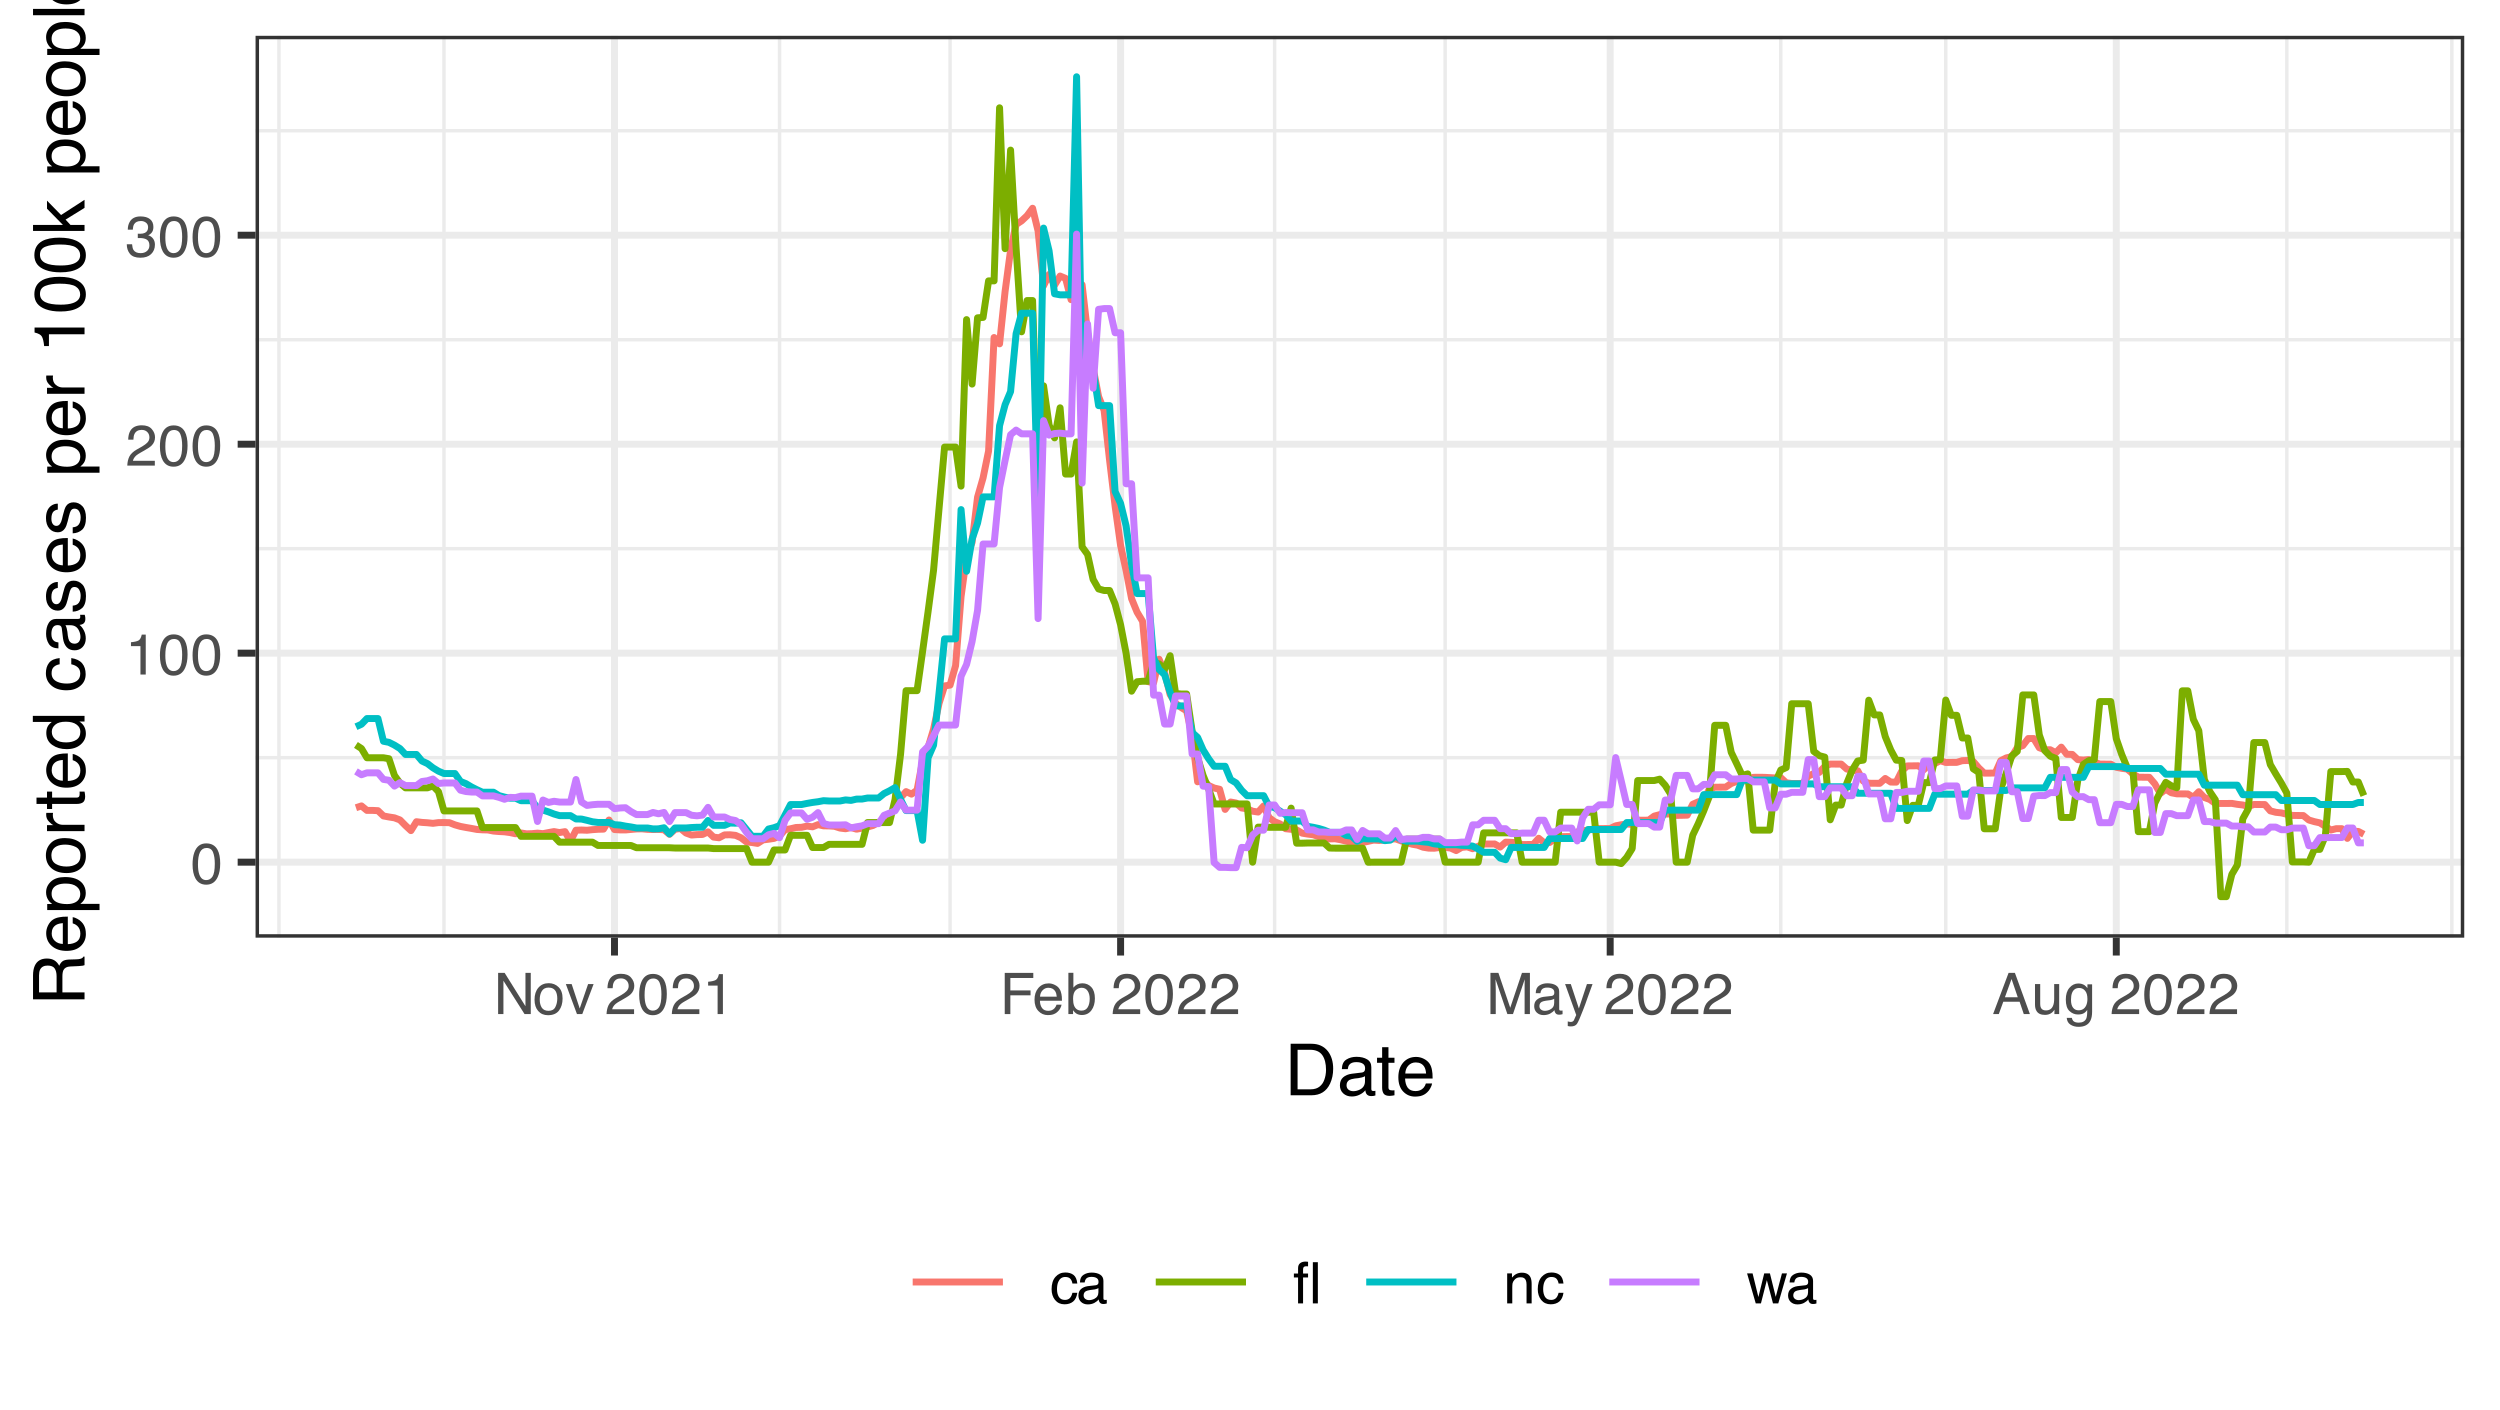 <?xml version="1.0" encoding="UTF-8"?>
<svg xmlns="http://www.w3.org/2000/svg" xmlns:xlink="http://www.w3.org/1999/xlink" width="383" height="216" viewBox="0 0 383 216">
<defs>
<g>
<g id="glyph-0-0">
<path d="M 0.281 0 L 0.281 -6.312 L 5.297 -6.312 L 5.297 0 Z M 4.5 -0.797 L 4.5 -5.516 L 1.078 -5.516 L 1.078 -0.797 Z M 4.5 -0.797 "/>
</g>
<g id="glyph-0-1">
<path d="M 2.375 -6.156 C 3.176 -6.156 3.754 -5.828 4.109 -5.172 C 4.379 -4.66 4.516 -3.961 4.516 -3.078 C 4.516 -2.242 4.391 -1.555 4.141 -1.016 C 3.785 -0.223 3.195 0.172 2.375 0.172 C 1.633 0.172 1.082 -0.148 0.719 -0.797 C 0.426 -1.328 0.281 -2.047 0.281 -2.953 C 0.281 -3.648 0.367 -4.25 0.547 -4.75 C 0.879 -5.688 1.488 -6.156 2.375 -6.156 Z M 2.375 -0.531 C 2.77 -0.531 3.086 -0.707 3.328 -1.062 C 3.566 -1.426 3.688 -2.086 3.688 -3.047 C 3.688 -3.754 3.598 -4.332 3.422 -4.781 C 3.254 -5.227 2.922 -5.453 2.422 -5.453 C 1.973 -5.453 1.641 -5.238 1.422 -4.812 C 1.211 -4.383 1.109 -3.754 1.109 -2.922 C 1.109 -2.297 1.176 -1.789 1.312 -1.406 C 1.52 -0.82 1.875 -0.531 2.375 -0.531 Z M 2.375 -0.531 "/>
</g>
<g id="glyph-0-2">
<path d="M 0.844 -4.359 L 0.844 -4.953 C 1.395 -5.004 1.781 -5.094 2 -5.219 C 2.227 -5.344 2.395 -5.645 2.5 -6.125 L 3.109 -6.125 L 3.109 0 L 2.297 0 L 2.297 -4.359 Z M 0.844 -4.359 "/>
</g>
<g id="glyph-0-3">
<path d="M 0.281 0 C 0.301 -0.531 0.406 -0.988 0.594 -1.375 C 0.789 -1.77 1.164 -2.129 1.719 -2.453 L 2.547 -2.922 C 2.91 -3.141 3.164 -3.328 3.312 -3.484 C 3.551 -3.711 3.672 -3.984 3.672 -4.297 C 3.672 -4.648 3.562 -4.93 3.344 -5.141 C 3.133 -5.359 2.848 -5.469 2.484 -5.469 C 1.961 -5.469 1.598 -5.266 1.391 -4.859 C 1.285 -4.648 1.227 -4.352 1.219 -3.969 L 0.422 -3.969 C 0.43 -4.5 0.531 -4.938 0.719 -5.281 C 1.051 -5.875 1.645 -6.172 2.5 -6.172 C 3.195 -6.172 3.707 -5.977 4.031 -5.594 C 4.363 -5.219 4.531 -4.797 4.531 -4.328 C 4.531 -3.836 4.352 -3.414 4 -3.062 C 3.801 -2.863 3.441 -2.617 2.922 -2.328 L 2.344 -2 C 2.062 -1.844 1.836 -1.695 1.672 -1.562 C 1.391 -1.312 1.211 -1.035 1.141 -0.734 L 4.5 -0.734 L 4.5 0 Z M 0.281 0 "/>
</g>
<g id="glyph-0-4">
<path d="M 2.281 0.172 C 1.551 0.172 1.02 -0.023 0.688 -0.422 C 0.363 -0.828 0.203 -1.316 0.203 -1.891 L 1.016 -1.891 C 1.047 -1.492 1.117 -1.203 1.234 -1.016 C 1.441 -0.691 1.805 -0.531 2.328 -0.531 C 2.734 -0.531 3.055 -0.641 3.297 -0.859 C 3.547 -1.078 3.672 -1.359 3.672 -1.703 C 3.672 -2.129 3.539 -2.426 3.281 -2.594 C 3.031 -2.758 2.672 -2.844 2.203 -2.844 C 2.148 -2.844 2.098 -2.844 2.047 -2.844 C 1.992 -2.844 1.941 -2.844 1.891 -2.844 L 1.891 -3.516 C 1.973 -3.516 2.039 -3.508 2.094 -3.5 C 2.145 -3.5 2.203 -3.5 2.266 -3.5 C 2.555 -3.5 2.797 -3.547 2.984 -3.641 C 3.305 -3.797 3.469 -4.082 3.469 -4.5 C 3.469 -4.801 3.359 -5.035 3.141 -5.203 C 2.922 -5.367 2.672 -5.453 2.391 -5.453 C 1.867 -5.453 1.508 -5.281 1.312 -4.938 C 1.207 -4.75 1.145 -4.477 1.125 -4.125 L 0.359 -4.125 C 0.359 -4.582 0.453 -4.973 0.641 -5.297 C 0.953 -5.867 1.504 -6.156 2.297 -6.156 C 2.93 -6.156 3.422 -6.016 3.766 -5.734 C 4.109 -5.461 4.281 -5.062 4.281 -4.531 C 4.281 -4.145 4.176 -3.836 3.969 -3.609 C 3.844 -3.461 3.68 -3.348 3.484 -3.266 C 3.805 -3.172 4.055 -3 4.234 -2.75 C 4.422 -2.5 4.516 -2.191 4.516 -1.828 C 4.516 -1.234 4.316 -0.75 3.922 -0.375 C 3.535 -0.008 2.988 0.172 2.281 0.172 Z M 2.281 0.172 "/>
</g>
<g id="glyph-0-5">
<path d="M 0.672 -6.312 L 1.672 -6.312 L 4.859 -1.203 L 4.859 -6.312 L 5.672 -6.312 L 5.672 0 L 4.719 0 L 1.484 -5.109 L 1.484 0 L 0.672 0 Z M 3.125 -6.312 Z M 3.125 -6.312 "/>
</g>
<g id="glyph-0-6">
<path d="M 2.391 -0.5 C 2.898 -0.5 3.25 -0.691 3.438 -1.078 C 3.633 -1.461 3.734 -1.895 3.734 -2.375 C 3.734 -2.801 3.664 -3.148 3.531 -3.422 C 3.312 -3.848 2.938 -4.062 2.406 -4.062 C 1.926 -4.062 1.578 -3.879 1.359 -3.516 C 1.148 -3.16 1.047 -2.727 1.047 -2.219 C 1.047 -1.727 1.148 -1.316 1.359 -0.984 C 1.578 -0.66 1.922 -0.5 2.391 -0.5 Z M 2.422 -4.734 C 3.016 -4.734 3.516 -4.535 3.922 -4.141 C 4.336 -3.742 4.547 -3.16 4.547 -2.391 C 4.547 -1.648 4.363 -1.035 4 -0.547 C 3.633 -0.066 3.07 0.172 2.312 0.172 C 1.688 0.172 1.188 -0.039 0.812 -0.469 C 0.438 -0.895 0.25 -1.473 0.25 -2.203 C 0.25 -2.973 0.445 -3.586 0.844 -4.047 C 1.238 -4.504 1.766 -4.734 2.422 -4.734 Z M 2.391 -4.719 Z M 2.391 -4.719 "/>
</g>
<g id="glyph-0-7">
<path d="M 0.938 -4.594 L 2.172 -0.859 L 3.453 -4.594 L 4.297 -4.594 L 2.562 0 L 1.75 0 L 0.047 -4.594 Z M 0.938 -4.594 "/>
</g>
<g id="glyph-0-8">
</g>
<g id="glyph-0-9">
<path d="M 0.75 -6.312 L 5.125 -6.312 L 5.125 -5.531 L 1.609 -5.531 L 1.609 -3.625 L 4.703 -3.625 L 4.703 -2.875 L 1.609 -2.875 L 1.609 0 L 0.75 0 Z M 0.75 -6.312 "/>
</g>
<g id="glyph-0-10">
<path d="M 2.484 -4.703 C 2.805 -4.703 3.117 -4.625 3.422 -4.469 C 3.734 -4.32 3.969 -4.125 4.125 -3.875 C 4.281 -3.645 4.383 -3.375 4.438 -3.062 C 4.488 -2.852 4.516 -2.516 4.516 -2.047 L 1.141 -2.047 C 1.148 -1.586 1.258 -1.211 1.469 -0.922 C 1.676 -0.641 1.992 -0.5 2.422 -0.5 C 2.828 -0.5 3.148 -0.633 3.391 -0.906 C 3.523 -1.062 3.625 -1.238 3.688 -1.438 L 4.453 -1.438 C 4.43 -1.27 4.363 -1.082 4.25 -0.875 C 4.133 -0.664 4.004 -0.5 3.859 -0.375 C 3.629 -0.145 3.344 0.008 3 0.094 C 2.812 0.133 2.598 0.156 2.359 0.156 C 1.785 0.156 1.301 -0.051 0.906 -0.469 C 0.508 -0.883 0.312 -1.469 0.312 -2.219 C 0.312 -2.945 0.508 -3.539 0.906 -4 C 1.312 -4.469 1.836 -4.703 2.484 -4.703 Z M 3.719 -2.672 C 3.688 -3.004 3.613 -3.27 3.5 -3.469 C 3.281 -3.844 2.926 -4.031 2.438 -4.031 C 2.082 -4.031 1.785 -3.898 1.547 -3.641 C 1.305 -3.391 1.176 -3.066 1.156 -2.672 Z M 2.406 -4.719 Z M 2.406 -4.719 "/>
</g>
<g id="glyph-0-11">
<path d="M 0.5 -6.328 L 1.266 -6.328 L 1.266 -4.047 C 1.43 -4.266 1.629 -4.43 1.859 -4.547 C 2.098 -4.66 2.352 -4.719 2.625 -4.719 C 3.195 -4.719 3.66 -4.52 4.016 -4.125 C 4.379 -3.738 4.562 -3.16 4.562 -2.391 C 4.562 -1.66 4.383 -1.055 4.031 -0.578 C 3.676 -0.098 3.188 0.141 2.562 0.141 C 2.219 0.141 1.922 0.055 1.672 -0.109 C 1.535 -0.203 1.383 -0.363 1.219 -0.594 L 1.219 0 L 0.5 0 Z M 2.516 -0.531 C 2.93 -0.531 3.242 -0.695 3.453 -1.031 C 3.66 -1.363 3.766 -1.801 3.766 -2.344 C 3.766 -2.832 3.66 -3.234 3.453 -3.547 C 3.242 -3.867 2.938 -4.031 2.531 -4.031 C 2.188 -4.031 1.879 -3.898 1.609 -3.641 C 1.348 -3.379 1.219 -2.945 1.219 -2.344 C 1.219 -1.914 1.27 -1.566 1.375 -1.297 C 1.582 -0.785 1.961 -0.531 2.516 -0.531 Z M 2.516 -0.531 "/>
</g>
<g id="glyph-0-12">
<path d="M 0.656 -6.312 L 1.875 -6.312 L 3.688 -0.969 L 5.484 -6.312 L 6.703 -6.312 L 6.703 0 L 5.891 0 L 5.891 -3.719 C 5.891 -3.852 5.891 -4.066 5.891 -4.359 C 5.898 -4.66 5.906 -4.984 5.906 -5.328 L 4.109 0 L 3.25 0 L 1.438 -5.328 L 1.438 -5.125 C 1.438 -4.969 1.441 -4.734 1.453 -4.422 C 1.461 -4.109 1.469 -3.875 1.469 -3.719 L 1.469 0 L 0.656 0 Z M 0.656 -6.312 "/>
</g>
<g id="glyph-0-13">
<path d="M 1.156 -1.219 C 1.156 -1 1.238 -0.82 1.406 -0.688 C 1.57 -0.562 1.766 -0.5 1.984 -0.5 C 2.254 -0.5 2.52 -0.562 2.781 -0.688 C 3.207 -0.895 3.422 -1.238 3.422 -1.719 L 3.422 -2.344 C 3.328 -2.281 3.203 -2.227 3.047 -2.188 C 2.898 -2.145 2.754 -2.117 2.609 -2.109 L 2.141 -2.047 C 1.867 -2.004 1.66 -1.945 1.516 -1.875 C 1.273 -1.738 1.156 -1.52 1.156 -1.219 Z M 3.031 -2.781 C 3.207 -2.812 3.328 -2.891 3.391 -3.016 C 3.422 -3.078 3.438 -3.176 3.438 -3.312 C 3.438 -3.57 3.344 -3.758 3.156 -3.875 C 2.969 -4 2.703 -4.062 2.359 -4.062 C 1.953 -4.062 1.664 -3.953 1.5 -3.734 C 1.406 -3.609 1.344 -3.43 1.312 -3.203 L 0.594 -3.203 C 0.602 -3.766 0.785 -4.156 1.141 -4.375 C 1.492 -4.602 1.906 -4.719 2.375 -4.719 C 2.914 -4.719 3.352 -4.613 3.688 -4.406 C 4.02 -4.195 4.188 -3.875 4.188 -3.438 L 4.188 -0.797 C 4.188 -0.711 4.203 -0.645 4.234 -0.594 C 4.273 -0.551 4.348 -0.531 4.453 -0.531 C 4.484 -0.531 4.52 -0.531 4.562 -0.531 C 4.602 -0.531 4.648 -0.535 4.703 -0.547 L 4.703 0.016 C 4.578 0.055 4.484 0.078 4.422 0.078 C 4.359 0.086 4.273 0.094 4.172 0.094 C 3.898 0.094 3.707 0 3.594 -0.188 C 3.531 -0.281 3.484 -0.422 3.453 -0.609 C 3.297 -0.398 3.07 -0.219 2.781 -0.062 C 2.488 0.082 2.16 0.156 1.797 0.156 C 1.367 0.156 1.02 0.023 0.75 -0.234 C 0.488 -0.492 0.359 -0.816 0.359 -1.203 C 0.359 -1.629 0.488 -1.957 0.75 -2.188 C 1.02 -2.426 1.367 -2.578 1.797 -2.641 Z M 2.391 -4.719 Z M 2.391 -4.719 "/>
</g>
<g id="glyph-0-14">
<path d="M 3.438 -4.594 L 4.297 -4.594 C 4.18 -4.301 3.938 -3.629 3.562 -2.578 C 3.289 -1.785 3.055 -1.145 2.859 -0.656 C 2.41 0.52 2.094 1.238 1.906 1.5 C 1.727 1.758 1.414 1.891 0.969 1.891 C 0.863 1.891 0.781 1.883 0.719 1.875 C 0.664 1.863 0.594 1.848 0.5 1.828 L 0.5 1.125 C 0.633 1.156 0.734 1.176 0.797 1.188 C 0.859 1.195 0.91 1.203 0.953 1.203 C 1.098 1.203 1.203 1.176 1.266 1.125 C 1.336 1.082 1.395 1.023 1.438 0.953 C 1.457 0.93 1.508 0.812 1.594 0.594 C 1.688 0.383 1.754 0.234 1.797 0.141 L 0.094 -4.594 L 0.969 -4.594 L 2.203 -0.859 Z M 2.188 -4.719 Z M 2.188 -4.719 "/>
</g>
<g id="glyph-0-15">
<path d="M 3.906 -2.578 L 2.953 -5.375 L 1.938 -2.578 Z M 2.5 -6.312 L 3.469 -6.312 L 5.766 0 L 4.828 0 L 4.188 -1.891 L 1.688 -1.891 L 1 0 L 0.125 0 Z M 2.5 -6.312 "/>
</g>
<g id="glyph-0-16">
<path d="M 1.344 -4.594 L 1.344 -1.547 C 1.344 -1.305 1.379 -1.113 1.453 -0.969 C 1.586 -0.695 1.844 -0.562 2.219 -0.562 C 2.758 -0.562 3.125 -0.801 3.312 -1.281 C 3.426 -1.539 3.484 -1.895 3.484 -2.344 L 3.484 -4.594 L 4.25 -4.594 L 4.25 0 L 3.516 0 L 3.531 -0.672 C 3.426 -0.504 3.301 -0.359 3.156 -0.234 C 2.863 0.004 2.504 0.125 2.078 0.125 C 1.422 0.125 0.977 -0.094 0.75 -0.531 C 0.613 -0.77 0.547 -1.082 0.547 -1.469 L 0.547 -4.594 Z M 2.406 -4.719 Z M 2.406 -4.719 "/>
</g>
<g id="glyph-0-17">
<path d="M 2.188 -4.688 C 2.551 -4.688 2.867 -4.598 3.141 -4.422 C 3.285 -4.316 3.43 -4.172 3.578 -3.984 L 3.578 -4.562 L 4.297 -4.562 L 4.297 -0.375 C 4.297 0.207 4.207 0.672 4.031 1.016 C 3.719 1.641 3.113 1.953 2.219 1.953 C 1.727 1.953 1.312 1.836 0.969 1.609 C 0.633 1.391 0.445 1.047 0.406 0.578 L 1.188 0.578 C 1.227 0.773 1.301 0.93 1.406 1.047 C 1.582 1.223 1.859 1.312 2.234 1.312 C 2.828 1.312 3.219 1.098 3.406 0.672 C 3.508 0.43 3.555 -0.004 3.547 -0.641 C 3.391 -0.398 3.203 -0.223 2.984 -0.109 C 2.773 0.004 2.488 0.062 2.125 0.062 C 1.633 0.062 1.203 -0.113 0.828 -0.469 C 0.453 -0.82 0.266 -1.41 0.266 -2.234 C 0.266 -3.004 0.453 -3.602 0.828 -4.031 C 1.203 -4.469 1.656 -4.688 2.188 -4.688 Z M 3.578 -2.312 C 3.578 -2.883 3.457 -3.305 3.219 -3.578 C 2.988 -3.859 2.691 -4 2.328 -4 C 1.785 -4 1.414 -3.742 1.219 -3.234 C 1.113 -2.961 1.062 -2.609 1.062 -2.172 C 1.062 -1.648 1.164 -1.254 1.375 -0.984 C 1.582 -0.711 1.863 -0.578 2.219 -0.578 C 2.77 -0.578 3.16 -0.828 3.391 -1.328 C 3.516 -1.609 3.578 -1.938 3.578 -2.312 Z M 2.281 -4.719 Z M 2.281 -4.719 "/>
</g>
<g id="glyph-0-18">
<path d="M 2.344 -4.734 C 2.863 -4.734 3.285 -4.609 3.609 -4.359 C 3.93 -4.109 4.125 -3.672 4.188 -3.047 L 3.438 -3.047 C 3.395 -3.336 3.289 -3.578 3.125 -3.766 C 2.957 -3.953 2.695 -4.047 2.344 -4.047 C 1.852 -4.047 1.5 -3.801 1.281 -3.312 C 1.145 -3.008 1.078 -2.629 1.078 -2.172 C 1.078 -1.703 1.172 -1.312 1.359 -1 C 1.555 -0.688 1.867 -0.531 2.297 -0.531 C 2.609 -0.531 2.859 -0.625 3.047 -0.812 C 3.234 -1.008 3.363 -1.281 3.438 -1.625 L 4.188 -1.625 C 4.102 -1.02 3.891 -0.57 3.547 -0.281 C 3.203 0 2.766 0.141 2.234 0.141 C 1.629 0.141 1.145 -0.078 0.781 -0.516 C 0.426 -0.961 0.25 -1.516 0.25 -2.172 C 0.25 -2.984 0.445 -3.613 0.844 -4.062 C 1.238 -4.508 1.738 -4.734 2.344 -4.734 Z M 2.219 -4.719 Z M 2.219 -4.719 "/>
</g>
<g id="glyph-0-19">
<path d="M 3.797 0 L 3.031 0 L 3.031 -6.312 L 3.797 -6.312 Z M 1.531 0 L 0.766 0 L 0.766 -3.969 L 0.125 -3.969 L 0.125 -4.578 L 0.766 -4.578 L 0.766 -5.391 C 0.766 -5.734 0.867 -5.988 1.078 -6.156 C 1.285 -6.32 1.566 -6.406 1.922 -6.406 C 1.984 -6.406 2.039 -6.398 2.094 -6.391 C 2.156 -6.391 2.223 -6.383 2.297 -6.375 L 2.297 -5.672 C 2.211 -5.68 2.156 -5.688 2.125 -5.688 C 2.094 -5.688 2.055 -5.688 2.016 -5.688 C 1.805 -5.688 1.664 -5.625 1.594 -5.5 C 1.551 -5.426 1.531 -5.312 1.531 -5.156 L 1.531 -4.578 L 2.297 -4.578 L 2.297 -3.969 L 1.531 -3.969 Z M 1.531 0 "/>
</g>
<g id="glyph-0-20">
<path d="M 0.562 -4.594 L 1.297 -4.594 L 1.297 -3.953 C 1.516 -4.211 1.742 -4.398 1.984 -4.516 C 2.234 -4.641 2.508 -4.703 2.812 -4.703 C 3.457 -4.703 3.895 -4.473 4.125 -4.016 C 4.25 -3.766 4.312 -3.41 4.312 -2.953 L 4.312 0 L 3.531 0 L 3.531 -2.906 C 3.531 -3.176 3.488 -3.398 3.406 -3.578 C 3.27 -3.859 3.02 -4 2.656 -4 C 2.477 -4 2.328 -3.984 2.203 -3.953 C 1.992 -3.891 1.812 -3.766 1.656 -3.578 C 1.52 -3.422 1.43 -3.258 1.391 -3.094 C 1.359 -2.938 1.344 -2.707 1.344 -2.406 L 1.344 0 L 0.562 0 Z M 2.391 -4.719 Z M 2.391 -4.719 "/>
</g>
<g id="glyph-0-21">
<path d="M 0.922 -4.594 L 1.812 -0.969 L 2.703 -4.594 L 3.578 -4.594 L 4.469 -1 L 5.422 -4.594 L 6.188 -4.594 L 4.859 0 L 4.047 0 L 3.109 -3.562 L 2.203 0 L 1.406 0 L 0.078 -4.594 Z M 0.922 -4.594 "/>
</g>
<g id="glyph-1-0">
<path d="M 0.359 0 L 0.359 -7.891 L 6.625 -7.891 L 6.625 0 Z M 5.625 -0.984 L 5.625 -6.906 L 1.344 -6.906 L 1.344 -0.984 Z M 5.625 -0.984 "/>
</g>
<g id="glyph-1-1">
<path d="M 3.875 -0.906 C 4.227 -0.906 4.523 -0.945 4.766 -1.031 C 5.172 -1.164 5.508 -1.43 5.781 -1.828 C 5.988 -2.148 6.141 -2.562 6.234 -3.062 C 6.285 -3.352 6.312 -3.629 6.312 -3.891 C 6.312 -4.859 6.117 -5.613 5.734 -6.156 C 5.348 -6.695 4.723 -6.969 3.859 -6.969 L 1.953 -6.969 L 1.953 -0.906 Z M 0.891 -7.891 L 4.078 -7.891 C 5.16 -7.891 6.004 -7.504 6.609 -6.734 C 7.141 -6.035 7.406 -5.145 7.406 -4.062 C 7.406 -3.227 7.25 -2.473 6.938 -1.797 C 6.383 -0.598 5.43 0 4.078 0 L 0.891 0 Z M 0.891 -7.891 "/>
</g>
<g id="glyph-1-2">
<path d="M 1.453 -1.531 C 1.453 -1.25 1.551 -1.023 1.75 -0.859 C 1.957 -0.703 2.203 -0.625 2.484 -0.625 C 2.816 -0.625 3.145 -0.703 3.469 -0.859 C 4.008 -1.117 4.281 -1.551 4.281 -2.156 L 4.281 -2.922 C 4.156 -2.848 4 -2.785 3.812 -2.734 C 3.633 -2.691 3.453 -2.656 3.266 -2.625 L 2.688 -2.562 C 2.332 -2.508 2.066 -2.438 1.891 -2.344 C 1.598 -2.164 1.453 -1.895 1.453 -1.531 Z M 3.797 -3.484 C 4.016 -3.516 4.16 -3.609 4.234 -3.766 C 4.273 -3.848 4.297 -3.973 4.297 -4.141 C 4.297 -4.461 4.176 -4.695 3.938 -4.844 C 3.707 -5 3.375 -5.078 2.938 -5.078 C 2.438 -5.078 2.082 -4.941 1.875 -4.672 C 1.75 -4.516 1.672 -4.289 1.641 -4 L 0.734 -4 C 0.754 -4.707 0.984 -5.195 1.422 -5.469 C 1.867 -5.75 2.383 -5.891 2.969 -5.891 C 3.645 -5.891 4.191 -5.758 4.609 -5.5 C 5.035 -5.25 5.25 -4.848 5.25 -4.297 L 5.25 -0.984 C 5.25 -0.891 5.266 -0.812 5.297 -0.75 C 5.336 -0.688 5.426 -0.656 5.562 -0.656 C 5.602 -0.656 5.648 -0.656 5.703 -0.656 C 5.766 -0.664 5.82 -0.676 5.875 -0.688 L 5.875 0.031 C 5.727 0.07 5.613 0.098 5.531 0.109 C 5.457 0.117 5.352 0.125 5.219 0.125 C 4.883 0.125 4.641 0.004 4.484 -0.234 C 4.41 -0.359 4.359 -0.535 4.328 -0.766 C 4.129 -0.504 3.844 -0.281 3.469 -0.094 C 3.102 0.094 2.695 0.188 2.25 0.188 C 1.719 0.188 1.281 0.023 0.938 -0.297 C 0.602 -0.617 0.438 -1.023 0.438 -1.516 C 0.438 -2.047 0.602 -2.457 0.938 -2.75 C 1.27 -3.039 1.707 -3.223 2.25 -3.297 Z M 2.984 -5.891 Z M 2.984 -5.891 "/>
</g>
<g id="glyph-1-3">
<path d="M 0.906 -7.359 L 1.875 -7.359 L 1.875 -5.75 L 2.797 -5.75 L 2.797 -4.969 L 1.875 -4.969 L 1.875 -1.203 C 1.875 -1.004 1.941 -0.875 2.078 -0.812 C 2.16 -0.77 2.285 -0.75 2.453 -0.75 C 2.504 -0.75 2.555 -0.75 2.609 -0.75 C 2.66 -0.75 2.723 -0.754 2.797 -0.766 L 2.797 0 C 2.68 0.031 2.562 0.051 2.438 0.062 C 2.32 0.082 2.195 0.094 2.062 0.094 C 1.613 0.094 1.305 -0.02 1.141 -0.25 C 0.984 -0.488 0.906 -0.789 0.906 -1.156 L 0.906 -4.969 L 0.125 -4.969 L 0.125 -5.75 L 0.906 -5.75 Z M 0.906 -7.359 "/>
</g>
<g id="glyph-1-4">
<path d="M 3.109 -5.875 C 3.516 -5.875 3.906 -5.781 4.281 -5.594 C 4.664 -5.406 4.961 -5.156 5.172 -4.844 C 5.359 -4.562 5.484 -4.223 5.547 -3.828 C 5.609 -3.566 5.641 -3.145 5.641 -2.562 L 1.422 -2.562 C 1.441 -1.977 1.578 -1.508 1.828 -1.156 C 2.086 -0.812 2.488 -0.641 3.031 -0.641 C 3.539 -0.641 3.945 -0.805 4.25 -1.141 C 4.414 -1.328 4.535 -1.551 4.609 -1.812 L 5.562 -1.812 C 5.531 -1.594 5.441 -1.352 5.297 -1.094 C 5.16 -0.832 5.004 -0.625 4.828 -0.469 C 4.535 -0.176 4.176 0.02 3.75 0.125 C 3.508 0.176 3.242 0.203 2.953 0.203 C 2.234 0.203 1.625 -0.055 1.125 -0.578 C 0.633 -1.098 0.391 -1.828 0.391 -2.766 C 0.391 -3.691 0.641 -4.441 1.141 -5.016 C 1.641 -5.586 2.297 -5.875 3.109 -5.875 Z M 4.641 -3.328 C 4.609 -3.754 4.52 -4.094 4.375 -4.344 C 4.102 -4.801 3.66 -5.031 3.047 -5.031 C 2.598 -5.031 2.223 -4.867 1.922 -4.547 C 1.629 -4.234 1.473 -3.828 1.453 -3.328 Z M 3.016 -5.891 Z M 3.016 -5.891 "/>
</g>
<g id="glyph-2-0">
<path d="M 0 -0.359 L -7.891 -0.359 L -7.891 -6.625 L 0 -6.625 Z M -0.984 -5.625 L -6.906 -5.625 L -6.906 -1.344 L -0.984 -1.344 Z M -0.984 -5.625 "/>
</g>
<g id="glyph-2-1">
<path d="M -4.281 -4.5 C -4.281 -5.008 -4.379 -5.41 -4.578 -5.703 C -4.773 -5.992 -5.133 -6.141 -5.656 -6.141 C -6.219 -6.141 -6.602 -5.93 -6.812 -5.516 C -6.914 -5.297 -6.969 -5.004 -6.969 -4.641 L -6.969 -2.031 L -4.281 -2.031 Z M -7.891 -0.969 L -7.891 -4.625 C -7.891 -5.219 -7.801 -5.711 -7.625 -6.109 C -7.289 -6.848 -6.672 -7.219 -5.766 -7.219 C -5.285 -7.219 -4.895 -7.117 -4.594 -6.922 C -4.301 -6.734 -4.062 -6.461 -3.875 -6.109 C -3.75 -6.41 -3.582 -6.641 -3.375 -6.797 C -3.176 -6.953 -2.848 -7.039 -2.391 -7.062 L -1.328 -7.094 C -1.023 -7.102 -0.801 -7.129 -0.656 -7.172 C -0.406 -7.234 -0.242 -7.348 -0.172 -7.516 L 0 -7.516 L 0 -6.203 C -0.07 -6.172 -0.16 -6.145 -0.266 -6.125 C -0.367 -6.102 -0.578 -6.082 -0.891 -6.062 L -2.203 -6 C -2.711 -5.977 -3.055 -5.789 -3.234 -5.438 C -3.336 -5.227 -3.391 -4.906 -3.391 -4.469 L -3.391 -2.031 L 0 -2.031 L 0 -0.969 Z M -7.891 -0.969 "/>
</g>
<g id="glyph-2-2">
<path d="M -5.875 -3.109 C -5.875 -3.516 -5.781 -3.906 -5.594 -4.281 C -5.406 -4.664 -5.156 -4.961 -4.844 -5.172 C -4.562 -5.359 -4.223 -5.484 -3.828 -5.547 C -3.566 -5.609 -3.145 -5.641 -2.562 -5.641 L -2.562 -1.422 C -1.977 -1.441 -1.508 -1.578 -1.156 -1.828 C -0.812 -2.086 -0.641 -2.488 -0.641 -3.031 C -0.641 -3.539 -0.805 -3.945 -1.141 -4.25 C -1.328 -4.414 -1.551 -4.535 -1.812 -4.609 L -1.812 -5.562 C -1.594 -5.531 -1.352 -5.441 -1.094 -5.297 C -0.832 -5.16 -0.625 -5.004 -0.469 -4.828 C -0.176 -4.535 0.02 -4.176 0.125 -3.75 C 0.176 -3.508 0.203 -3.242 0.203 -2.953 C 0.203 -2.234 -0.055 -1.625 -0.578 -1.125 C -1.098 -0.633 -1.828 -0.391 -2.766 -0.391 C -3.691 -0.391 -4.441 -0.641 -5.016 -1.141 C -5.586 -1.641 -5.875 -2.297 -5.875 -3.109 Z M -3.328 -4.641 C -3.754 -4.609 -4.094 -4.52 -4.344 -4.375 C -4.801 -4.102 -5.031 -3.66 -5.031 -3.047 C -5.031 -2.598 -4.867 -2.223 -4.547 -1.922 C -4.234 -1.629 -3.828 -1.473 -3.328 -1.453 Z M -5.891 -3.016 Z M -5.891 -3.016 "/>
</g>
<g id="glyph-2-3">
<path d="M -0.656 -3.141 C -0.656 -3.586 -0.844 -3.957 -1.219 -4.25 C -1.594 -4.551 -2.156 -4.703 -2.906 -4.703 C -3.363 -4.703 -3.758 -4.641 -4.094 -4.516 C -4.727 -4.266 -5.047 -3.805 -5.047 -3.141 C -5.047 -2.461 -4.711 -2.004 -4.047 -1.766 C -3.68 -1.629 -3.223 -1.562 -2.672 -1.562 C -2.234 -1.562 -1.859 -1.629 -1.547 -1.766 C -0.953 -2.016 -0.656 -2.473 -0.656 -3.141 Z M -5.719 -0.641 L -5.719 -1.578 L -4.969 -1.578 C -5.227 -1.766 -5.426 -1.973 -5.562 -2.203 C -5.781 -2.535 -5.891 -2.922 -5.891 -3.359 C -5.891 -4.004 -5.641 -4.555 -5.141 -5.016 C -4.641 -5.473 -3.926 -5.703 -3 -5.703 C -1.75 -5.703 -0.852 -5.375 -0.312 -4.719 C 0.02 -4.301 0.188 -3.816 0.188 -3.266 C 0.188 -2.828 0.094 -2.461 -0.094 -2.172 C -0.195 -2.004 -0.379 -1.812 -0.641 -1.594 L 2.297 -1.594 L 2.297 -0.641 Z M -5.719 -0.641 "/>
</g>
<g id="glyph-2-4">
<path d="M -0.625 -2.984 C -0.625 -3.629 -0.863 -4.07 -1.344 -4.312 C -1.832 -4.551 -2.375 -4.672 -2.969 -4.672 C -3.508 -4.672 -3.945 -4.582 -4.281 -4.406 C -4.812 -4.133 -5.078 -3.664 -5.078 -3 C -5.078 -2.406 -4.848 -1.973 -4.391 -1.703 C -3.941 -1.441 -3.398 -1.312 -2.766 -1.312 C -2.148 -1.312 -1.641 -1.441 -1.234 -1.703 C -0.828 -1.973 -0.625 -2.398 -0.625 -2.984 Z M -5.922 -3.031 C -5.922 -3.77 -5.672 -4.395 -5.172 -4.906 C -4.68 -5.414 -3.957 -5.672 -3 -5.672 C -2.07 -5.672 -1.305 -5.445 -0.703 -5 C -0.098 -4.551 0.203 -3.852 0.203 -2.906 C 0.203 -2.113 -0.062 -1.484 -0.594 -1.016 C -1.125 -0.547 -1.844 -0.312 -2.75 -0.312 C -3.719 -0.312 -4.488 -0.555 -5.062 -1.047 C -5.633 -1.535 -5.922 -2.195 -5.922 -3.031 Z M -5.891 -3 Z M -5.891 -3 "/>
</g>
<g id="glyph-2-5">
<path d="M -5.75 -0.734 L -5.75 -1.656 L -4.766 -1.656 C -4.953 -1.727 -5.18 -1.91 -5.453 -2.203 C -5.734 -2.492 -5.875 -2.832 -5.875 -3.219 C -5.875 -3.238 -5.875 -3.27 -5.875 -3.312 C -5.875 -3.352 -5.867 -3.426 -5.859 -3.531 L -4.828 -3.531 C -4.836 -3.477 -4.844 -3.426 -4.844 -3.375 C -4.852 -3.32 -4.859 -3.27 -4.859 -3.219 C -4.859 -2.727 -4.703 -2.352 -4.391 -2.094 C -4.078 -1.832 -3.719 -1.703 -3.312 -1.703 L 0 -1.703 L 0 -0.734 Z M -5.75 -0.734 "/>
</g>
<g id="glyph-2-6">
<path d="M -7.359 -0.906 L -7.359 -1.875 L -5.75 -1.875 L -5.75 -2.797 L -4.969 -2.797 L -4.969 -1.875 L -1.203 -1.875 C -1.004 -1.875 -0.875 -1.941 -0.812 -2.078 C -0.77 -2.16 -0.75 -2.285 -0.75 -2.453 C -0.75 -2.504 -0.75 -2.555 -0.75 -2.609 C -0.75 -2.66 -0.754 -2.723 -0.766 -2.797 L 0 -2.797 C 0.031 -2.68 0.051 -2.562 0.062 -2.438 C 0.082 -2.32 0.094 -2.195 0.094 -2.062 C 0.094 -1.613 -0.02 -1.305 -0.25 -1.141 C -0.488 -0.984 -0.789 -0.906 -1.156 -0.906 L -4.969 -0.906 L -4.969 -0.125 L -5.75 -0.125 L -5.75 -0.906 Z M -7.359 -0.906 "/>
</g>
<g id="glyph-2-7">
<path d="M -2.812 -1.328 C -2.195 -1.328 -1.68 -1.457 -1.266 -1.719 C -0.848 -1.977 -0.641 -2.395 -0.641 -2.969 C -0.641 -3.414 -0.832 -3.781 -1.219 -4.062 C -1.602 -4.352 -2.156 -4.5 -2.875 -4.5 C -3.602 -4.5 -4.141 -4.348 -4.484 -4.047 C -4.836 -3.754 -5.016 -3.391 -5.016 -2.953 C -5.016 -2.473 -4.828 -2.082 -4.453 -1.781 C -4.078 -1.477 -3.531 -1.328 -2.812 -1.328 Z M -5.859 -2.781 C -5.859 -3.219 -5.766 -3.586 -5.578 -3.891 C -5.473 -4.055 -5.285 -4.25 -5.016 -4.469 L -7.922 -4.469 L -7.922 -5.391 L 0 -5.391 L 0 -4.531 L -0.797 -4.531 C -0.441 -4.301 -0.188 -4.031 -0.031 -3.719 C 0.125 -3.414 0.203 -3.066 0.203 -2.672 C 0.203 -2.023 -0.062 -1.469 -0.594 -1 C -1.133 -0.531 -1.852 -0.297 -2.75 -0.297 C -3.594 -0.297 -4.32 -0.508 -4.938 -0.938 C -5.551 -1.363 -5.859 -1.977 -5.859 -2.781 Z M -5.859 -2.781 "/>
</g>
<g id="glyph-2-8">
</g>
<g id="glyph-2-9">
<path d="M -5.922 -2.922 C -5.922 -3.578 -5.758 -4.109 -5.438 -4.516 C -5.125 -4.922 -4.582 -5.164 -3.812 -5.25 L -3.812 -4.297 C -4.164 -4.242 -4.457 -4.113 -4.688 -3.906 C -4.926 -3.707 -5.047 -3.379 -5.047 -2.922 C -5.047 -2.305 -4.75 -1.867 -4.156 -1.609 C -3.758 -1.43 -3.273 -1.344 -2.703 -1.344 C -2.129 -1.344 -1.645 -1.461 -1.25 -1.703 C -0.852 -1.953 -0.656 -2.336 -0.656 -2.859 C -0.656 -3.266 -0.773 -3.582 -1.016 -3.812 C -1.266 -4.051 -1.602 -4.211 -2.031 -4.297 L -2.031 -5.25 C -1.27 -5.133 -0.711 -4.863 -0.359 -4.438 C -0.004 -4.008 0.172 -3.457 0.172 -2.781 C 0.172 -2.031 -0.102 -1.43 -0.656 -0.984 C -1.207 -0.535 -1.895 -0.312 -2.719 -0.312 C -3.727 -0.312 -4.516 -0.555 -5.078 -1.047 C -5.641 -1.535 -5.922 -2.16 -5.922 -2.922 Z M -5.891 -2.781 Z M -5.891 -2.781 "/>
</g>
<g id="glyph-2-10">
<path d="M -1.531 -1.453 C -1.25 -1.453 -1.023 -1.551 -0.859 -1.75 C -0.703 -1.957 -0.625 -2.203 -0.625 -2.484 C -0.625 -2.816 -0.703 -3.145 -0.859 -3.469 C -1.117 -4.008 -1.551 -4.281 -2.156 -4.281 L -2.922 -4.281 C -2.848 -4.156 -2.785 -4 -2.734 -3.812 C -2.691 -3.633 -2.656 -3.453 -2.625 -3.266 L -2.562 -2.688 C -2.508 -2.332 -2.438 -2.066 -2.344 -1.891 C -2.164 -1.598 -1.895 -1.453 -1.531 -1.453 Z M -3.484 -3.797 C -3.516 -4.016 -3.609 -4.16 -3.766 -4.234 C -3.848 -4.273 -3.973 -4.297 -4.141 -4.297 C -4.461 -4.297 -4.695 -4.176 -4.844 -3.938 C -5 -3.707 -5.078 -3.375 -5.078 -2.938 C -5.078 -2.438 -4.941 -2.082 -4.672 -1.875 C -4.516 -1.75 -4.289 -1.672 -4 -1.641 L -4 -0.734 C -4.707 -0.754 -5.195 -0.984 -5.469 -1.422 C -5.75 -1.867 -5.891 -2.383 -5.891 -2.969 C -5.891 -3.645 -5.758 -4.191 -5.5 -4.609 C -5.25 -5.035 -4.848 -5.25 -4.297 -5.25 L -0.984 -5.25 C -0.891 -5.25 -0.812 -5.266 -0.75 -5.297 C -0.688 -5.336 -0.656 -5.426 -0.656 -5.562 C -0.656 -5.602 -0.656 -5.648 -0.656 -5.703 C -0.664 -5.766 -0.676 -5.82 -0.688 -5.875 L 0.031 -5.875 C 0.07 -5.727 0.098 -5.613 0.109 -5.531 C 0.117 -5.457 0.125 -5.352 0.125 -5.219 C 0.125 -4.883 0.004 -4.641 -0.234 -4.484 C -0.359 -4.41 -0.535 -4.359 -0.766 -4.328 C -0.504 -4.129 -0.281 -3.844 -0.094 -3.469 C 0.094 -3.102 0.188 -2.695 0.188 -2.25 C 0.188 -1.719 0.023 -1.281 -0.297 -0.938 C -0.617 -0.602 -1.023 -0.438 -1.516 -0.438 C -2.047 -0.438 -2.457 -0.602 -2.75 -0.938 C -3.039 -1.27 -3.223 -1.707 -3.297 -2.25 Z M -5.891 -2.984 Z M -5.891 -2.984 "/>
</g>
<g id="glyph-2-11">
<path d="M -1.812 -1.281 C -1.488 -1.312 -1.238 -1.395 -1.062 -1.531 C -0.75 -1.77 -0.594 -2.191 -0.594 -2.797 C -0.594 -3.148 -0.672 -3.461 -0.828 -3.734 C -0.984 -4.004 -1.223 -4.141 -1.547 -4.141 C -1.797 -4.141 -1.984 -4.031 -2.109 -3.812 C -2.191 -3.676 -2.285 -3.398 -2.391 -2.984 L -2.578 -2.219 C -2.703 -1.727 -2.836 -1.367 -2.984 -1.141 C -3.254 -0.723 -3.617 -0.516 -4.078 -0.516 C -4.617 -0.516 -5.055 -0.707 -5.391 -1.094 C -5.734 -1.488 -5.906 -2.02 -5.906 -2.688 C -5.906 -3.551 -5.648 -4.176 -5.141 -4.562 C -4.816 -4.801 -4.469 -4.914 -4.094 -4.906 L -4.094 -4 C -4.312 -3.977 -4.508 -3.898 -4.688 -3.766 C -4.945 -3.547 -5.078 -3.16 -5.078 -2.609 C -5.078 -2.242 -5.004 -1.969 -4.859 -1.781 C -4.723 -1.594 -4.539 -1.5 -4.312 -1.5 C -4.062 -1.5 -3.863 -1.625 -3.719 -1.875 C -3.625 -2.008 -3.539 -2.219 -3.469 -2.5 L -3.312 -3.141 C -3.145 -3.836 -2.984 -4.301 -2.828 -4.531 C -2.578 -4.914 -2.191 -5.109 -1.672 -5.109 C -1.148 -5.109 -0.703 -4.91 -0.328 -4.516 C 0.035 -4.129 0.219 -3.539 0.219 -2.75 C 0.219 -1.895 0.023 -1.285 -0.359 -0.922 C -0.754 -0.566 -1.238 -0.379 -1.812 -0.359 Z M -5.891 -2.719 Z M -5.891 -2.719 "/>
</g>
<g id="glyph-2-12">
<path d="M -5.453 -1.047 L -6.188 -1.047 C -6.258 -1.742 -6.375 -2.227 -6.531 -2.5 C -6.688 -2.781 -7.062 -2.988 -7.656 -3.125 L -7.656 -3.891 L 0 -3.891 L 0 -2.859 L -5.453 -2.859 Z M -5.453 -1.047 "/>
</g>
<g id="glyph-2-13">
<path d="M -7.688 -2.969 C -7.688 -3.969 -7.281 -4.691 -6.469 -5.141 C -5.832 -5.484 -4.961 -5.656 -3.859 -5.656 C -2.805 -5.656 -1.941 -5.5 -1.266 -5.188 C -0.285 -4.727 0.203 -3.988 0.203 -2.969 C 0.203 -2.039 -0.195 -1.352 -1 -0.906 C -1.664 -0.531 -2.562 -0.344 -3.688 -0.344 C -4.562 -0.344 -5.312 -0.457 -5.938 -0.688 C -7.102 -1.102 -7.688 -1.863 -7.688 -2.969 Z M -0.672 -2.969 C -0.672 -3.469 -0.891 -3.863 -1.328 -4.156 C -1.773 -4.457 -2.602 -4.609 -3.812 -4.609 C -4.688 -4.609 -5.406 -4.5 -5.969 -4.281 C -6.539 -4.07 -6.828 -3.656 -6.828 -3.031 C -6.828 -2.469 -6.555 -2.051 -6.016 -1.781 C -5.484 -1.52 -4.695 -1.391 -3.656 -1.391 C -2.863 -1.391 -2.234 -1.473 -1.766 -1.641 C -1.035 -1.898 -0.672 -2.344 -0.672 -2.969 Z M -0.672 -2.969 "/>
</g>
<g id="glyph-2-14">
<path d="M -7.891 -0.688 L -7.891 -1.609 L -3.312 -1.609 L -5.75 -4.094 L -5.75 -5.328 L -3.594 -3.125 L 0 -5.453 L 0 -4.219 L -2.906 -2.422 L -2.156 -1.609 L 0 -1.609 L 0 -0.688 Z M -7.891 -0.688 "/>
</g>
<g id="glyph-2-15">
<path d="M -7.891 -0.734 L -7.891 -1.703 L 0 -1.703 L 0 -0.734 Z M -7.891 -0.734 "/>
</g>
</g>
<clipPath id="clip-0">
<path clip-rule="nonzero" d="M 39.152 5.48 L 377.523 5.48 L 377.523 143.652 L 39.152 143.652 Z M 39.152 5.48 "/>
</clipPath>
<clipPath id="clip-1">
<path clip-rule="nonzero" d="M 39.152 115 L 377.523 115 L 377.523 117 L 39.152 117 Z M 39.152 115 "/>
</clipPath>
<clipPath id="clip-2">
<path clip-rule="nonzero" d="M 39.152 83 L 377.523 83 L 377.523 85 L 39.152 85 Z M 39.152 83 "/>
</clipPath>
<clipPath id="clip-3">
<path clip-rule="nonzero" d="M 39.152 51 L 377.523 51 L 377.523 53 L 39.152 53 Z M 39.152 51 "/>
</clipPath>
<clipPath id="clip-4">
<path clip-rule="nonzero" d="M 39.152 19 L 377.523 19 L 377.523 21 L 39.152 21 Z M 39.152 19 "/>
</clipPath>
<clipPath id="clip-5">
<path clip-rule="nonzero" d="M 42 5.48 L 43 5.48 L 43 143.652 L 42 143.652 Z M 42 5.48 "/>
</clipPath>
<clipPath id="clip-6">
<path clip-rule="nonzero" d="M 67 5.48 L 69 5.48 L 69 143.652 L 67 143.652 Z M 67 5.48 "/>
</clipPath>
<clipPath id="clip-7">
<path clip-rule="nonzero" d="M 119 5.48 L 120 5.48 L 120 143.652 L 119 143.652 Z M 119 5.48 "/>
</clipPath>
<clipPath id="clip-8">
<path clip-rule="nonzero" d="M 145 5.48 L 146 5.48 L 146 143.652 L 145 143.652 Z M 145 5.48 "/>
</clipPath>
<clipPath id="clip-9">
<path clip-rule="nonzero" d="M 195 5.48 L 196 5.48 L 196 143.652 L 195 143.652 Z M 195 5.48 "/>
</clipPath>
<clipPath id="clip-10">
<path clip-rule="nonzero" d="M 221 5.48 L 222 5.48 L 222 143.652 L 221 143.652 Z M 221 5.48 "/>
</clipPath>
<clipPath id="clip-11">
<path clip-rule="nonzero" d="M 272 5.48 L 274 5.48 L 274 143.652 L 272 143.652 Z M 272 5.48 "/>
</clipPath>
<clipPath id="clip-12">
<path clip-rule="nonzero" d="M 297 5.48 L 299 5.48 L 299 143.652 L 297 143.652 Z M 297 5.48 "/>
</clipPath>
<clipPath id="clip-13">
<path clip-rule="nonzero" d="M 350 5.48 L 351 5.48 L 351 143.652 L 350 143.652 Z M 350 5.48 "/>
</clipPath>
<clipPath id="clip-14">
<path clip-rule="nonzero" d="M 375 5.48 L 376 5.48 L 376 143.652 L 375 143.652 Z M 375 5.48 "/>
</clipPath>
<clipPath id="clip-15">
<path clip-rule="nonzero" d="M 39.152 131 L 377.523 131 L 377.523 133 L 39.152 133 Z M 39.152 131 "/>
</clipPath>
<clipPath id="clip-16">
<path clip-rule="nonzero" d="M 39.152 99 L 377.523 99 L 377.523 101 L 39.152 101 Z M 39.152 99 "/>
</clipPath>
<clipPath id="clip-17">
<path clip-rule="nonzero" d="M 39.152 67 L 377.523 67 L 377.523 69 L 39.152 69 Z M 39.152 67 "/>
</clipPath>
<clipPath id="clip-18">
<path clip-rule="nonzero" d="M 39.152 35 L 377.523 35 L 377.523 37 L 39.152 37 Z M 39.152 35 "/>
</clipPath>
<clipPath id="clip-19">
<path clip-rule="nonzero" d="M 93 5.48 L 95 5.48 L 95 143.652 L 93 143.652 Z M 93 5.48 "/>
</clipPath>
<clipPath id="clip-20">
<path clip-rule="nonzero" d="M 171 5.48 L 173 5.48 L 173 143.652 L 171 143.652 Z M 171 5.48 "/>
</clipPath>
<clipPath id="clip-21">
<path clip-rule="nonzero" d="M 246 5.48 L 248 5.48 L 248 143.652 L 246 143.652 Z M 246 5.48 "/>
</clipPath>
<clipPath id="clip-22">
<path clip-rule="nonzero" d="M 323 5.48 L 325 5.48 L 325 143.652 L 323 143.652 Z M 323 5.48 "/>
</clipPath>
<clipPath id="clip-23">
<path clip-rule="nonzero" d="M 39.152 5.48 L 377.523 5.48 L 377.523 143.652 L 39.152 143.652 Z M 39.152 5.48 "/>
</clipPath>
</defs>
<rect x="-38.3" y="-21.6" width="459.6" height="259.2" fill="rgb(100%, 100%, 100%)" fill-opacity="1"/>
<rect x="-38.3" y="-21.6" width="459.6" height="259.2" fill="rgb(100%, 100%, 100%)" fill-opacity="1"/>
<path fill="none" stroke-width="1.067" stroke-linecap="round" stroke-linejoin="round" stroke="rgb(100%, 100%, 100%)" stroke-opacity="1" stroke-miterlimit="10" d="M 0 216 L 383 216 L 383 0 L 0 0 Z M 0 216 "/>
<g clip-path="url(#clip-0)">
<path fill-rule="nonzero" fill="rgb(100%, 100%, 100%)" fill-opacity="1" d="M 39.152 143.652 L 377.523 143.652 L 377.523 5.48 L 39.152 5.48 Z M 39.152 143.652 "/>
</g>
<g clip-path="url(#clip-1)">
<path fill="none" stroke-width="0.533" stroke-linecap="butt" stroke-linejoin="round" stroke="rgb(92.157%, 92.157%, 92.157%)" stroke-opacity="1" stroke-miterlimit="10" d="M 39.152 116.078 L 377.52 116.078 "/>
</g>
<g clip-path="url(#clip-2)">
<path fill="none" stroke-width="0.533" stroke-linecap="butt" stroke-linejoin="round" stroke="rgb(92.157%, 92.157%, 92.157%)" stroke-opacity="1" stroke-miterlimit="10" d="M 39.152 84.059 L 377.52 84.059 "/>
</g>
<g clip-path="url(#clip-3)">
<path fill="none" stroke-width="0.533" stroke-linecap="butt" stroke-linejoin="round" stroke="rgb(92.157%, 92.157%, 92.157%)" stroke-opacity="1" stroke-miterlimit="10" d="M 39.152 52.043 L 377.52 52.043 "/>
</g>
<g clip-path="url(#clip-4)">
<path fill="none" stroke-width="0.533" stroke-linecap="butt" stroke-linejoin="round" stroke="rgb(92.157%, 92.157%, 92.157%)" stroke-opacity="1" stroke-miterlimit="10" d="M 39.152 20.027 L 377.52 20.027 "/>
</g>
<g clip-path="url(#clip-5)">
<path fill="none" stroke-width="0.533" stroke-linecap="butt" stroke-linejoin="round" stroke="rgb(92.157%, 92.157%, 92.157%)" stroke-opacity="1" stroke-miterlimit="10" d="M 42.734 143.652 L 42.734 5.48 "/>
</g>
<g clip-path="url(#clip-6)">
<path fill="none" stroke-width="0.533" stroke-linecap="butt" stroke-linejoin="round" stroke="rgb(92.157%, 92.157%, 92.157%)" stroke-opacity="1" stroke-miterlimit="10" d="M 68.016 143.652 L 68.016 5.48 "/>
</g>
<g clip-path="url(#clip-7)">
<path fill="none" stroke-width="0.533" stroke-linecap="butt" stroke-linejoin="round" stroke="rgb(92.157%, 92.157%, 92.157%)" stroke-opacity="1" stroke-miterlimit="10" d="M 119.426 143.652 L 119.426 5.48 "/>
</g>
<g clip-path="url(#clip-8)">
<path fill="none" stroke-width="0.533" stroke-linecap="butt" stroke-linejoin="round" stroke="rgb(92.157%, 92.157%, 92.157%)" stroke-opacity="1" stroke-miterlimit="10" d="M 145.551 143.652 L 145.551 5.48 "/>
</g>
<g clip-path="url(#clip-9)">
<path fill="none" stroke-width="0.533" stroke-linecap="butt" stroke-linejoin="round" stroke="rgb(92.157%, 92.157%, 92.157%)" stroke-opacity="1" stroke-miterlimit="10" d="M 195.273 143.652 L 195.273 5.48 "/>
</g>
<g clip-path="url(#clip-10)">
<path fill="none" stroke-width="0.533" stroke-linecap="butt" stroke-linejoin="round" stroke="rgb(92.157%, 92.157%, 92.157%)" stroke-opacity="1" stroke-miterlimit="10" d="M 221.398 143.652 L 221.398 5.48 "/>
</g>
<g clip-path="url(#clip-11)">
<path fill="none" stroke-width="0.533" stroke-linecap="butt" stroke-linejoin="round" stroke="rgb(92.157%, 92.157%, 92.157%)" stroke-opacity="1" stroke-miterlimit="10" d="M 272.809 143.652 L 272.809 5.48 "/>
</g>
<g clip-path="url(#clip-12)">
<path fill="none" stroke-width="0.533" stroke-linecap="butt" stroke-linejoin="round" stroke="rgb(92.157%, 92.157%, 92.157%)" stroke-opacity="1" stroke-miterlimit="10" d="M 298.09 143.652 L 298.09 5.48 "/>
</g>
<g clip-path="url(#clip-13)">
<path fill="none" stroke-width="0.533" stroke-linecap="butt" stroke-linejoin="round" stroke="rgb(92.157%, 92.157%, 92.157%)" stroke-opacity="1" stroke-miterlimit="10" d="M 350.34 143.652 L 350.34 5.48 "/>
</g>
<g clip-path="url(#clip-14)">
<path fill="none" stroke-width="0.533" stroke-linecap="butt" stroke-linejoin="round" stroke="rgb(92.157%, 92.157%, 92.157%)" stroke-opacity="1" stroke-miterlimit="10" d="M 375.625 143.652 L 375.625 5.48 "/>
</g>
<g clip-path="url(#clip-15)">
<path fill="none" stroke-width="1.067" stroke-linecap="butt" stroke-linejoin="round" stroke="rgb(92.157%, 92.157%, 92.157%)" stroke-opacity="1" stroke-miterlimit="10" d="M 39.152 132.086 L 377.52 132.086 "/>
</g>
<g clip-path="url(#clip-16)">
<path fill="none" stroke-width="1.067" stroke-linecap="butt" stroke-linejoin="round" stroke="rgb(92.157%, 92.157%, 92.157%)" stroke-opacity="1" stroke-miterlimit="10" d="M 39.152 100.066 L 377.52 100.066 "/>
</g>
<g clip-path="url(#clip-17)">
<path fill="none" stroke-width="1.067" stroke-linecap="butt" stroke-linejoin="round" stroke="rgb(92.157%, 92.157%, 92.157%)" stroke-opacity="1" stroke-miterlimit="10" d="M 39.152 68.051 L 377.52 68.051 "/>
</g>
<g clip-path="url(#clip-18)">
<path fill="none" stroke-width="1.067" stroke-linecap="butt" stroke-linejoin="round" stroke="rgb(92.157%, 92.157%, 92.157%)" stroke-opacity="1" stroke-miterlimit="10" d="M 39.152 36.035 L 377.52 36.035 "/>
</g>
<g clip-path="url(#clip-19)">
<path fill="none" stroke-width="1.067" stroke-linecap="butt" stroke-linejoin="round" stroke="rgb(92.157%, 92.157%, 92.157%)" stroke-opacity="1" stroke-miterlimit="10" d="M 94.141 143.652 L 94.141 5.48 "/>
</g>
<g clip-path="url(#clip-20)">
<path fill="none" stroke-width="1.067" stroke-linecap="butt" stroke-linejoin="round" stroke="rgb(92.157%, 92.157%, 92.157%)" stroke-opacity="1" stroke-miterlimit="10" d="M 171.676 143.652 L 171.676 5.48 "/>
</g>
<g clip-path="url(#clip-21)">
<path fill="none" stroke-width="1.067" stroke-linecap="butt" stroke-linejoin="round" stroke="rgb(92.157%, 92.157%, 92.157%)" stroke-opacity="1" stroke-miterlimit="10" d="M 246.68 143.652 L 246.68 5.48 "/>
</g>
<g clip-path="url(#clip-22)">
<path fill="none" stroke-width="1.067" stroke-linecap="butt" stroke-linejoin="round" stroke="rgb(92.157%, 92.157%, 92.157%)" stroke-opacity="1" stroke-miterlimit="10" d="M 324.215 143.652 L 324.215 5.48 "/>
</g>
<path fill="none" stroke-width="1.067" stroke-linecap="butt" stroke-linejoin="round" stroke="rgb(97.255%, 46.275%, 42.745%)" stroke-opacity="1" stroke-miterlimit="10" d="M 54.531 123.746 L 55.375 123.465 L 56.215 124.156 L 57.059 124.152 L 57.902 124.195 L 58.746 125.004 L 59.586 125.16 L 60.43 125.293 L 61.273 125.613 L 62.117 126.469 L 62.957 127.25 L 63.801 125.887 L 64.645 125.992 L 65.488 126.047 L 66.328 126.133 L 67.172 126.023 L 68.016 126.016 L 68.859 126.039 L 69.699 126.367 L 70.543 126.609 L 71.387 126.77 L 72.23 126.914 L 73.07 127.074 L 73.914 127.129 L 74.758 127.152 L 75.602 127.32 L 76.441 127.391 L 77.285 127.434 L 78.129 127.551 L 78.973 127.734 L 79.812 127.609 L 80.656 127.742 L 81.5 127.715 L 82.344 127.637 L 83.184 127.715 L 84.027 127.551 L 84.871 127.398 L 85.715 127.547 L 86.555 127.41 L 87.398 128.859 L 88.242 127.191 L 89.086 127.16 L 89.926 127.195 L 90.77 127.105 L 91.613 127.047 L 92.457 127.023 L 93.297 125.629 L 94.141 127.086 L 94.984 127.141 L 95.828 127.148 L 96.668 127.07 L 97.512 126.996 L 98.355 126.977 L 99.199 127.059 L 100.039 127.086 L 100.883 127.07 L 101.727 127.121 L 102.57 127.816 L 103.41 127.051 L 104.254 126.922 L 105.098 127.621 L 105.941 127.93 L 106.781 127.863 L 107.625 127.84 L 108.469 127.441 L 109.312 128.242 L 110.152 128.348 L 110.996 127.906 L 111.84 127.887 L 112.684 127.977 L 113.523 128.344 L 114.367 128.996 L 115.211 129.074 L 116.055 129.211 L 116.895 128.676 L 117.738 128.57 L 118.582 128.441 L 119.426 128.07 L 120.266 127.113 L 121.109 126.969 L 121.953 126.77 L 122.797 126.742 L 123.637 126.562 L 124.48 126.668 L 125.324 126.332 L 126.168 126.52 L 127.008 126.531 L 127.852 126.59 L 128.695 126.859 L 129.539 126.965 L 130.379 126.781 L 131.223 127.031 L 132.066 126.871 L 132.91 126.691 L 133.75 126.461 L 134.594 125.988 L 135.438 125.488 L 136.277 124.848 L 137.121 123.711 L 137.965 122.219 L 138.809 121.277 L 139.648 121.66 L 140.492 121.055 L 141.336 116.598 L 142.18 114.512 L 143.02 111.711 L 143.863 107.758 L 144.707 105.082 L 145.551 104.957 L 146.391 101.996 L 147.234 91.414 L 148.078 85.254 L 148.922 83.086 L 149.762 76.16 L 150.605 73.215 L 151.449 69.113 L 152.293 51.707 L 153.133 52.676 L 153.977 44.664 L 154.82 38.324 L 155.664 34.391 L 156.504 33.84 L 157.348 33.043 L 158.191 31.906 L 159.035 35.391 L 159.875 43.773 L 160.719 42.051 L 161.562 43.68 L 162.406 42.293 L 163.246 42.648 L 164.09 45.906 L 164.934 45.16 L 165.777 43.625 L 166.617 51.004 L 167.461 56.352 L 168.305 60.762 L 169.148 62.879 L 169.988 70.508 L 170.832 77.527 L 171.676 83.582 L 172.52 87.402 L 173.359 91.719 L 174.203 93.789 L 175.047 95.191 L 175.891 104.426 L 176.73 104.598 L 177.574 100.992 L 178.418 103.055 L 179.262 106.402 L 180.102 107.742 L 180.945 108.379 L 181.789 108.91 L 182.633 112.699 L 183.473 119.77 L 184.316 119.473 L 185.16 120.34 L 186.004 120.723 L 186.844 120.914 L 187.688 124 L 188.531 122.871 L 189.375 123.027 L 190.215 123.781 L 191.059 123.91 L 191.902 124.277 L 192.746 124.406 L 193.586 123.48 L 194.43 125.27 L 195.273 125.891 L 196.117 126.227 L 196.957 126.961 L 197.801 127.047 L 198.645 127.145 L 199.488 127.641 L 200.328 127.781 L 201.172 127.883 L 202.016 128.168 L 202.859 128.418 L 203.699 128.52 L 204.543 128.5 L 205.387 128.652 L 206.23 128.867 L 207.07 129.055 L 207.914 129.156 L 208.758 129.066 L 209.602 128.891 L 210.441 128.703 L 211.285 128.758 L 212.129 128.68 L 212.973 128.543 L 213.812 128.516 L 214.656 128.82 L 216.344 129.336 L 217.184 129.484 L 218.027 129.797 L 218.871 129.934 L 219.715 129.949 L 220.555 129.836 L 221.398 129.816 L 222.242 129.926 L 223.086 130.309 L 223.926 129.82 L 224.77 129.738 L 225.613 130.023 L 226.453 129.648 L 227.297 129.305 L 228.984 129.297 L 229.824 129.77 L 230.668 129.02 L 231.512 129.043 L 232.355 129.098 L 233.195 129.383 L 234.039 129.379 L 234.883 129.379 L 235.727 128.426 L 236.566 129.102 L 237.41 129.066 L 238.254 128.461 L 239.098 128.176 L 239.938 128.164 L 240.781 128.152 L 241.625 127.449 L 242.469 127.246 L 243.309 127.18 L 244.152 127.012 L 244.996 126.945 L 245.84 126.938 L 246.68 126.93 L 247.523 126.516 L 248.367 126.355 L 249.211 126.238 L 250.051 126.289 L 250.895 125.664 L 252.582 125.648 L 253.422 125.031 L 254.266 124.805 L 255.109 124.719 L 255.953 124.695 L 256.793 124.918 L 257.637 124.906 L 258.48 124.883 L 259.324 123.219 L 260.164 122.844 L 261.008 122.66 L 261.852 120.914 L 262.695 120.602 L 263.535 120.594 L 264.379 120.586 L 265.223 120.031 L 266.066 119.703 L 266.906 119.707 L 267.75 119.457 L 268.594 119.086 L 269.438 119.078 L 270.277 119.086 L 271.121 119.129 L 271.965 119.18 L 272.809 119.137 L 273.648 119.922 L 274.492 120.031 L 275.336 120.031 L 276.18 120.016 L 277.02 118.891 L 277.863 118.516 L 278.707 118.34 L 279.551 117.414 L 280.391 117.055 L 282.078 117.062 L 282.922 117.816 L 283.762 118.004 L 284.605 118.082 L 285.449 119.656 L 286.293 119.992 L 287.133 119.996 L 287.977 120.004 L 288.82 119.262 L 289.664 119.812 L 290.504 119.824 L 291.348 118.129 L 292.191 117.34 L 293.035 117.328 L 293.875 117.316 L 294.719 117.918 L 295.562 117.094 L 296.406 116.973 L 297.246 116.539 L 298.09 116.809 L 298.934 116.797 L 299.777 116.793 L 300.617 116.535 L 301.461 116.508 L 302.305 116.66 L 303.148 117.652 L 303.988 118.445 L 304.832 118.441 L 305.676 118.426 L 306.52 116.535 L 307.359 116.113 L 308.203 115.914 L 309.047 114.539 L 309.891 114.227 L 310.73 113.141 L 311.574 113.145 L 312.418 114.551 L 313.262 114.863 L 314.102 114.863 L 314.945 115.32 L 315.789 114.465 L 316.629 115.559 L 317.473 115.574 L 318.316 116.375 L 319.16 116.445 L 320 116.367 L 320.844 116.742 L 321.688 117.055 L 322.531 117.062 L 323.371 117.066 L 324.215 117.547 L 325.059 117.711 L 325.902 117.82 L 326.742 118.547 L 327.586 119.062 L 329.273 119.086 L 330.113 120.078 L 330.957 121.555 L 331.801 120.91 L 332.645 121.453 L 333.484 121.613 L 334.328 121.625 L 335.172 121.629 L 336.016 122.137 L 336.855 121.293 L 337.699 122.176 L 338.543 122.48 L 339.387 123.09 L 340.227 123.09 L 341.07 123.094 L 341.914 123.078 L 342.758 123.223 L 343.598 123.324 L 344.441 123.551 L 345.285 123.246 L 346.129 123.25 L 346.969 123.258 L 347.812 124.227 L 348.656 124.445 L 349.5 124.535 L 350.34 124.746 L 351.184 124.922 L 352.871 124.945 L 353.711 125.625 L 354.555 125.875 L 355.398 126.059 L 356.242 126.598 L 357.082 127.164 L 357.926 126.949 L 358.77 126.957 L 359.613 128.438 L 360.453 127.352 L 361.297 127.375 L 362.141 127.816 "/>
<path fill="none" stroke-width="1.067" stroke-linecap="butt" stroke-linejoin="round" stroke="rgb(48.627%, 68.235%, 0%)" stroke-opacity="1" stroke-miterlimit="10" d="M 54.531 114.125 L 55.375 114.676 L 56.215 116.09 L 58.746 116.09 L 59.586 116.234 L 60.43 118.797 L 61.273 119.965 L 62.117 120.699 L 65.488 120.699 L 66.328 120.395 L 67.172 121.281 L 68.016 124.234 L 73.07 124.234 L 73.914 126.785 L 78.973 126.785 L 79.812 128.129 L 84.871 128.129 L 85.715 129.02 L 90.77 129.02 L 91.613 129.527 L 96.668 129.527 L 97.512 129.875 L 102.57 129.875 L 103.41 129.918 L 108.469 129.918 L 109.312 130.004 L 114.367 130.004 L 115.211 132.086 L 117.738 132.086 L 118.582 130.215 L 120.266 130.215 L 121.109 127.969 L 123.637 127.969 L 124.48 129.84 L 126.168 129.84 L 127.008 129.352 L 132.066 129.352 L 132.91 126.016 L 136.277 126.016 L 137.121 122.484 L 137.965 115.566 L 138.809 105.809 L 140.492 105.809 L 141.336 99.824 L 142.18 93.711 L 143.02 87.367 L 143.863 77.898 L 144.707 68.492 L 146.391 68.492 L 147.234 74.473 L 148.078 48.965 L 148.922 58.84 L 149.762 48.688 L 150.605 48.629 L 151.449 43.031 L 152.293 43.031 L 153.133 16.516 L 153.977 38.094 L 154.82 22.996 L 155.664 37.961 L 156.504 50.832 L 157.348 46.043 L 158.191 46.043 L 159.035 72.559 L 159.875 59.109 L 160.719 65.121 L 161.562 67.082 L 162.406 62.477 L 163.246 72.629 L 164.09 72.629 L 164.934 67.703 L 165.777 83.773 L 166.617 84.938 L 167.461 88.754 L 168.305 90.23 L 169.148 90.465 L 169.988 90.465 L 170.832 92.523 L 171.676 95.723 L 172.52 100.094 L 173.359 105.891 L 174.203 104.441 L 175.047 104.367 L 175.891 104.367 L 176.73 101.535 L 177.574 101.699 L 178.418 102.531 L 179.262 100.453 L 180.102 106.246 L 180.945 106.32 L 181.789 106.32 L 182.633 112.012 L 183.473 116.074 L 184.316 118.797 L 185.16 120.875 L 186.004 123.168 L 191.059 123.168 L 191.902 132.086 L 192.746 126.715 L 193.586 126.715 L 194.43 126.742 L 196.957 126.742 L 197.801 123.805 L 198.645 129.176 L 199.488 129.176 L 200.328 129.148 L 202.859 129.148 L 203.699 129.922 L 204.543 129.938 L 208.758 129.938 L 209.602 132.098 L 210.441 132.086 L 214.656 132.086 L 215.5 128.562 L 220.555 128.562 L 221.398 132.086 L 226.453 132.086 L 227.297 127.594 L 232.355 127.594 L 233.195 132.086 L 238.254 132.086 L 239.098 124.43 L 244.152 124.43 L 244.996 132.086 L 247.523 132.086 L 248.367 132.297 L 249.211 131.355 L 250.051 129.996 L 250.895 119.578 L 253.422 119.578 L 254.266 119.367 L 255.109 120.305 L 255.953 121.664 L 256.793 132.086 L 258.48 132.086 L 259.324 127.953 L 260.164 126.195 L 261.008 124.23 L 261.852 122.07 L 262.695 111.117 L 264.379 111.117 L 265.223 115.25 L 266.066 117.008 L 266.906 118.797 L 267.75 118.559 L 268.594 127.176 L 271.121 127.176 L 271.965 119.895 L 272.809 117.973 L 273.648 117.594 L 274.492 107.812 L 277.02 107.812 L 277.863 115.094 L 278.707 115.762 L 279.551 115.988 L 280.391 125.594 L 281.234 123.336 L 282.078 123.336 L 282.922 120.02 L 283.762 117.965 L 284.605 116.582 L 285.449 116.453 L 286.293 107.27 L 287.133 109.527 L 287.977 109.527 L 288.82 112.844 L 289.664 114.898 L 290.504 116.457 L 291.348 116.512 L 292.191 125.711 L 293.035 123.375 L 293.875 123.375 L 294.719 119.898 L 295.562 119.898 L 296.406 116.43 L 297.246 116.375 L 298.09 107.246 L 298.934 109.582 L 299.777 109.582 L 300.617 113.059 L 301.461 113.059 L 302.305 117.781 L 303.148 118.332 L 303.988 126.965 L 305.676 126.965 L 306.52 120.848 L 307.359 118.434 L 308.203 115.816 L 309.047 115.098 L 309.891 106.461 L 311.574 106.461 L 312.418 112.578 L 313.262 114.996 L 314.102 115.848 L 314.945 116.195 L 315.789 125.238 L 317.473 125.238 L 318.316 119.547 L 319.16 117.113 L 320 116.531 L 320.844 116.367 L 321.688 107.48 L 323.371 107.48 L 324.215 113.172 L 325.059 115.605 L 325.902 117.629 L 326.742 117.895 L 327.586 127.414 L 329.273 127.414 L 330.113 123.059 L 330.957 121.312 L 331.801 119.852 L 332.645 120.379 L 333.484 120.684 L 334.328 105.836 L 335.172 105.836 L 336.016 110.195 L 336.855 111.938 L 337.699 119.406 L 338.543 121.273 L 339.387 122.527 L 340.227 137.371 L 341.07 137.371 L 341.914 133.957 L 342.758 132.516 L 343.598 125.441 L 344.441 123.914 L 345.285 113.758 L 346.969 113.758 L 347.812 117.133 L 348.656 118.574 L 349.5 119.965 L 350.34 121.492 L 351.184 132.047 L 352.871 132.047 L 353.711 132.086 L 354.555 130.125 L 355.398 130.125 L 356.242 128.043 L 357.082 118.203 L 358.77 118.203 L 359.613 118.18 L 360.453 119.805 L 361.297 119.805 L 362.141 121.883 "/>
<path fill="none" stroke-width="1.067" stroke-linecap="butt" stroke-linejoin="round" stroke="rgb(0%, 74.902%, 76.863%)" stroke-opacity="1" stroke-miterlimit="10" d="M 54.531 111.336 L 55.375 110.957 L 56.215 110.082 L 57.902 110.082 L 58.746 113.562 L 59.586 113.727 L 60.43 114.152 L 61.273 114.676 L 62.117 115.582 L 63.801 115.582 L 64.645 116.59 L 65.488 116.984 L 66.328 117.629 L 67.172 118.141 L 68.016 118.504 L 69.699 118.504 L 70.543 119.715 L 71.387 120.055 L 72.23 120.559 L 73.07 120.984 L 73.914 121.367 L 75.602 121.367 L 76.441 121.883 L 77.285 122.113 L 78.129 122.277 L 78.973 122.285 L 79.812 122.672 L 81.5 122.672 L 82.344 123.773 L 83.184 124.109 L 84.027 124.379 L 84.871 124.707 L 85.715 124.953 L 87.398 124.953 L 88.242 125.465 L 89.086 125.48 L 89.926 125.676 L 90.77 125.895 L 91.613 126 L 93.297 126 L 94.141 126.344 L 94.984 126.398 L 95.828 126.562 L 96.668 126.688 L 97.512 126.848 L 99.199 126.848 L 100.039 126.988 L 100.883 126.977 L 101.727 126.812 L 102.57 127.762 L 103.41 126.844 L 105.098 126.844 L 105.941 126.777 L 106.781 126.738 L 107.625 126.73 L 108.469 125.699 L 109.312 126.441 L 110.996 126.441 L 111.84 126.09 L 112.684 126.113 L 113.523 126.047 L 114.367 127.078 L 115.211 128.117 L 116.895 128.117 L 117.738 127.004 L 118.582 126.801 L 119.426 126.492 L 120.266 124.859 L 121.109 123.254 L 122.797 123.254 L 123.637 123.082 L 124.48 122.934 L 125.324 122.824 L 126.168 122.664 L 127.008 122.711 L 128.695 122.711 L 129.539 122.547 L 130.379 122.621 L 131.223 122.422 L 132.066 122.414 L 132.91 122.254 L 134.594 122.254 L 135.438 121.57 L 136.277 121.152 L 137.121 120.664 L 137.965 122.461 L 138.809 124.18 L 140.492 124.18 L 141.336 128.727 L 142.18 116.098 L 143.02 114.16 L 143.863 106.148 L 144.707 97.875 L 146.391 97.875 L 147.234 78.07 L 148.078 87.516 L 148.922 82.602 L 149.762 80.133 L 150.605 76.117 L 152.293 76.117 L 153.133 65.211 L 153.977 62.008 L 154.82 59.988 L 155.664 51.125 L 156.504 47.984 L 158.191 47.984 L 159.035 78.695 L 159.875 34.945 L 160.719 38.43 L 161.562 45.012 L 162.406 45.168 L 164.09 45.168 L 164.934 11.762 L 165.777 57.531 L 166.617 56.273 L 167.461 56.633 L 168.305 62.141 L 169.988 62.141 L 170.832 75.297 L 171.676 77.133 L 172.52 80.566 L 173.359 86.512 L 174.203 90.934 L 175.891 90.934 L 176.73 100.801 L 177.574 102.574 L 178.418 103.359 L 179.262 106.051 L 180.102 108.141 L 181.789 108.141 L 182.633 112.211 L 183.473 112.969 L 184.316 114.883 L 185.16 116.238 L 186.004 117.391 L 187.688 117.391 L 188.531 119.438 L 189.375 119.945 L 190.215 121.07 L 191.059 121.906 L 191.902 121.898 L 193.586 121.898 L 194.43 123.527 L 195.273 123.734 L 196.117 124.266 L 196.957 124.812 L 197.801 125.781 L 199.488 125.781 L 200.328 126.594 L 201.172 126.738 L 202.016 126.918 L 202.859 127.172 L 203.699 127.516 L 205.387 127.516 L 206.23 127.992 L 207.07 128.098 L 207.914 128.887 L 208.758 128.473 L 209.602 128.52 L 211.285 128.52 L 212.129 128.789 L 212.973 128.715 L 213.812 128.023 L 214.656 128.652 L 215.5 128.875 L 217.184 128.875 L 218.027 128.969 L 218.871 129.051 L 219.715 129.281 L 220.555 129.375 L 221.398 129.41 L 223.086 129.41 L 223.926 129.512 L 224.77 129.535 L 225.613 129.617 L 226.453 130.082 L 227.297 130.574 L 228.984 130.574 L 229.824 131.461 L 230.668 131.707 L 231.512 129.828 L 236.566 129.828 L 237.41 128.457 L 242.469 128.457 L 243.309 127.078 L 248.367 127.078 L 249.211 126.016 L 254.266 126.016 L 255.109 124.113 L 260.164 124.113 L 261.008 121.734 L 266.066 121.734 L 266.906 119.512 L 271.965 119.512 L 272.809 120.094 L 277.863 120.094 L 278.707 120.527 L 283.762 120.527 L 284.605 121.531 L 289.664 121.531 L 290.504 123.844 L 295.562 123.844 L 296.406 121.668 L 301.461 121.668 L 302.305 121.098 L 307.359 121.098 L 308.203 120.699 L 313.262 120.699 L 314.102 119.086 L 319.16 119.086 L 320 117.445 L 325.059 117.445 L 325.902 117.73 L 330.957 117.73 L 331.801 118.609 L 336.855 118.609 L 337.699 120.289 L 342.758 120.289 L 343.598 121.746 L 348.656 121.746 L 349.5 122.637 L 354.555 122.637 L 355.398 123.25 L 360.453 123.25 L 361.297 122.941 L 362.141 122.941 "/>
<path fill="none" stroke-width="1.067" stroke-linecap="butt" stroke-linejoin="round" stroke="rgb(78.039%, 48.627%, 100%)" stroke-opacity="1" stroke-miterlimit="10" d="M 54.531 118.18 L 55.375 118.691 L 56.215 118.398 L 57.902 118.398 L 58.746 119.406 L 59.586 119.535 L 60.43 120.43 L 61.273 119.898 L 62.117 120.348 L 63.801 120.348 L 64.645 119.723 L 65.488 119.609 L 66.328 119.344 L 67.172 120.039 L 68.016 119.949 L 69.699 119.949 L 70.543 121.059 L 71.387 121.266 L 72.23 121.34 L 73.07 121.344 L 73.914 121.93 L 75.602 121.93 L 76.441 122.156 L 77.285 122.449 L 78.129 122.156 L 78.973 122.191 L 79.812 121.965 L 81.5 121.965 L 82.344 125.852 L 83.184 122.566 L 84.027 122.934 L 84.871 122.754 L 85.715 122.875 L 87.398 122.875 L 88.242 119.422 L 89.086 122.871 L 89.926 123.391 L 90.77 123.281 L 91.613 123.211 L 93.297 123.211 L 94.141 123.887 L 94.984 123.781 L 95.828 123.742 L 96.668 124.332 L 97.512 124.793 L 99.199 124.793 L 100.039 124.469 L 100.883 124.672 L 101.727 124.465 L 102.57 125.859 L 103.41 124.488 L 105.098 124.488 L 105.941 124.895 L 106.781 124.984 L 107.625 124.875 L 108.469 123.688 L 109.312 125.164 L 110.996 125.164 L 111.84 125.547 L 112.684 125.703 L 113.523 126.336 L 114.367 127.527 L 115.211 128.5 L 116.895 128.5 L 117.738 127.887 L 118.582 127.672 L 119.426 128.332 L 120.266 125.684 L 121.109 124.543 L 122.797 124.543 L 123.637 125.512 L 124.48 125.203 L 125.324 124.488 L 126.168 126.164 L 127.008 126.391 L 128.695 126.391 L 129.539 126.359 L 130.379 126.832 L 131.223 126.66 L 132.066 126.52 L 132.91 126.188 L 134.594 126.188 L 135.438 124.906 L 136.277 124.562 L 137.121 124.219 L 137.965 122.867 L 138.809 124.113 L 140.492 124.113 L 141.336 115.199 L 142.18 114.34 L 143.02 112.707 L 143.863 111.078 L 146.391 111.078 L 147.234 103.602 L 148.078 101.789 L 148.922 98.293 L 149.762 93.5 L 150.605 83.34 L 152.293 83.34 L 153.133 74.695 L 153.977 70.555 L 154.82 66.602 L 155.664 65.891 L 156.504 66.461 L 158.191 66.461 L 159.035 94.766 L 159.875 64.441 L 160.719 66.664 L 161.562 66.418 L 162.406 66.352 L 163.246 66.465 L 164.09 66.465 L 164.934 35.863 L 165.777 74.008 L 166.617 49.633 L 167.461 59.473 L 168.305 47.387 L 169.148 47.273 L 169.988 47.273 L 170.832 50.98 L 171.676 50.98 L 172.52 74.113 L 173.359 74.113 L 174.203 88.527 L 175.891 88.527 L 176.73 106.496 L 177.574 106.496 L 178.418 110.922 L 179.262 110.922 L 180.102 106.621 L 181.789 106.621 L 182.633 115.512 L 183.473 115.512 L 184.316 120.441 L 185.16 120.508 L 186.004 132.145 L 186.844 132.883 L 187.688 132.883 L 188.531 132.922 L 189.375 132.922 L 190.215 129.816 L 191.059 129.871 L 191.902 127.926 L 192.746 127.184 L 193.586 127.184 L 194.43 123.324 L 195.273 123.324 L 196.117 124.605 L 196.957 124.48 L 197.801 124.512 L 199.488 124.512 L 200.328 127.133 L 201.172 127.133 L 202.016 127.465 L 202.859 127.465 L 203.699 127.52 L 205.387 127.52 L 206.23 127.145 L 207.07 127.145 L 207.914 128.605 L 208.758 127.23 L 209.602 127.738 L 211.285 127.738 L 212.129 128.391 L 212.973 128.391 L 213.812 127.242 L 214.656 128.617 L 215.5 128.516 L 217.184 128.516 L 218.027 128.277 L 218.871 128.277 L 219.715 128.523 L 220.555 128.523 L 221.398 129.09 L 223.086 129.09 L 223.926 129.008 L 224.77 129.008 L 225.613 126.363 L 226.453 126.363 L 227.297 125.668 L 228.984 125.668 L 229.824 126.953 L 230.668 126.953 L 231.512 127.711 L 232.355 127.711 L 233.195 127.633 L 234.883 127.633 L 235.727 125.66 L 236.566 125.66 L 237.41 127.445 L 238.254 127.445 L 239.098 126.863 L 240.781 126.863 L 241.625 128.832 L 242.469 125.277 L 243.309 123.98 L 244.152 123.98 L 244.996 123.297 L 246.68 123.297 L 247.523 116.062 L 248.367 119.617 L 249.211 123.246 L 250.051 123.246 L 250.895 126.172 L 252.582 126.172 L 253.422 126.711 L 254.266 126.711 L 255.109 122.566 L 255.953 122.566 L 256.793 118.789 L 258.48 118.789 L 259.324 120.848 L 260.164 120.848 L 261.008 120.172 L 261.852 120.172 L 262.695 118.691 L 264.379 118.691 L 265.223 119.344 L 266.066 119.344 L 266.906 119.258 L 267.75 119.258 L 268.594 119.781 L 270.277 119.781 L 271.121 123.77 L 271.965 123.77 L 272.809 121.676 L 273.648 121.676 L 274.492 121.383 L 276.18 121.383 L 277.02 116.371 L 277.863 116.371 L 278.707 122.051 L 279.551 122.051 L 280.391 120.707 L 282.078 120.707 L 282.922 121.906 L 283.762 121.906 L 284.605 118.93 L 285.449 118.93 L 286.293 121.629 L 287.977 121.629 L 288.82 125.441 L 289.664 125.441 L 290.504 121.402 L 291.348 121.402 L 292.191 121.223 L 293.875 121.223 L 294.719 116.59 L 295.562 116.59 L 296.406 120.809 L 297.246 120.809 L 298.09 120.406 L 299.777 120.406 L 300.617 125.035 L 301.461 125.035 L 302.305 121.02 L 303.148 121.02 L 303.988 121.164 L 305.676 121.164 L 306.52 116.805 L 307.359 116.805 L 308.203 121.297 L 309.047 121.301 L 309.891 125.398 L 310.73 125.398 L 311.574 121.965 L 312.418 121.875 L 313.262 121.887 L 314.102 121.426 L 314.945 121.422 L 315.789 117.898 L 316.629 117.898 L 317.473 121.336 L 318.316 122.059 L 319.16 122.043 L 320 122.508 L 320.844 122.508 L 321.688 126.039 L 323.371 126.039 L 324.215 123.23 L 325.059 123.23 L 325.902 123.559 L 326.742 123.559 L 327.586 121 L 329.273 121 L 330.113 127.535 L 330.957 127.535 L 331.801 124.648 L 332.645 124.648 L 333.484 124.961 L 335.172 124.961 L 336.016 122.559 L 336.855 122.559 L 337.699 125.863 L 338.543 125.863 L 339.387 126.098 L 341.07 126.098 L 341.914 126.551 L 342.758 126.551 L 343.598 126.672 L 344.441 126.672 L 345.285 127.465 L 346.969 127.465 L 347.812 126.707 L 348.656 126.707 L 349.5 127.117 L 350.34 127.117 L 351.184 126.859 L 352.871 126.859 L 353.711 129.562 L 354.555 129.562 L 355.398 128.324 L 356.242 128.324 L 357.082 128.309 L 358.77 128.309 L 359.613 126.848 L 360.453 126.848 L 361.297 129.129 L 362.141 129.129 "/>
<g clip-path="url(#clip-23)">
<path fill="none" stroke-width="1.067" stroke-linecap="round" stroke-linejoin="round" stroke="rgb(20%, 20%, 20%)" stroke-opacity="1" stroke-miterlimit="10" d="M 39.152 143.652 L 377.523 143.652 L 377.523 5.48 L 39.152 5.48 Z M 39.152 143.652 "/>
</g>
<g fill="rgb(30.196%, 30.196%, 30.196%)" fill-opacity="1">
<use xlink:href="#glyph-0-1" x="29.219" y="135.362"/>
</g>
<g fill="rgb(30.196%, 30.196%, 30.196%)" fill-opacity="1">
<use xlink:href="#glyph-0-2" x="19.219" y="103.343"/>
<use xlink:href="#glyph-0-1" x="24.219" y="103.343"/>
<use xlink:href="#glyph-0-1" x="29.219" y="103.343"/>
</g>
<g fill="rgb(30.196%, 30.196%, 30.196%)" fill-opacity="1">
<use xlink:href="#glyph-0-3" x="19.219" y="71.327"/>
<use xlink:href="#glyph-0-1" x="24.219" y="71.327"/>
<use xlink:href="#glyph-0-1" x="29.219" y="71.327"/>
</g>
<g fill="rgb(30.196%, 30.196%, 30.196%)" fill-opacity="1">
<use xlink:href="#glyph-0-4" x="19.219" y="39.312"/>
<use xlink:href="#glyph-0-1" x="24.219" y="39.312"/>
<use xlink:href="#glyph-0-1" x="29.219" y="39.312"/>
</g>
<path fill="none" stroke-width="1.067" stroke-linecap="butt" stroke-linejoin="round" stroke="rgb(20%, 20%, 20%)" stroke-opacity="1" stroke-miterlimit="10" d="M 36.41 132.086 L 39.152 132.086 "/>
<path fill="none" stroke-width="1.067" stroke-linecap="butt" stroke-linejoin="round" stroke="rgb(20%, 20%, 20%)" stroke-opacity="1" stroke-miterlimit="10" d="M 36.41 100.066 L 39.152 100.066 "/>
<path fill="none" stroke-width="1.067" stroke-linecap="butt" stroke-linejoin="round" stroke="rgb(20%, 20%, 20%)" stroke-opacity="1" stroke-miterlimit="10" d="M 36.41 68.051 L 39.152 68.051 "/>
<path fill="none" stroke-width="1.067" stroke-linecap="butt" stroke-linejoin="round" stroke="rgb(20%, 20%, 20%)" stroke-opacity="1" stroke-miterlimit="10" d="M 36.41 36.035 L 39.152 36.035 "/>
<path fill="none" stroke-width="1.067" stroke-linecap="butt" stroke-linejoin="round" stroke="rgb(20%, 20%, 20%)" stroke-opacity="1" stroke-miterlimit="10" d="M 94.141 146.391 L 94.141 143.652 "/>
<path fill="none" stroke-width="1.067" stroke-linecap="butt" stroke-linejoin="round" stroke="rgb(20%, 20%, 20%)" stroke-opacity="1" stroke-miterlimit="10" d="M 171.676 146.391 L 171.676 143.652 "/>
<path fill="none" stroke-width="1.067" stroke-linecap="butt" stroke-linejoin="round" stroke="rgb(20%, 20%, 20%)" stroke-opacity="1" stroke-miterlimit="10" d="M 246.68 146.391 L 246.68 143.652 "/>
<path fill="none" stroke-width="1.067" stroke-linecap="butt" stroke-linejoin="round" stroke="rgb(20%, 20%, 20%)" stroke-opacity="1" stroke-miterlimit="10" d="M 324.215 146.391 L 324.215 143.652 "/>
<g fill="rgb(30.196%, 30.196%, 30.196%)" fill-opacity="1">
<use xlink:href="#glyph-0-5" x="75.641" y="155.358"/>
<use xlink:href="#glyph-0-6" x="81.641" y="155.358"/>
<use xlink:href="#glyph-0-7" x="86.641" y="155.358"/>
<use xlink:href="#glyph-0-8" x="90.641" y="155.358"/>
<use xlink:href="#glyph-0-3" x="92.641" y="155.358"/>
<use xlink:href="#glyph-0-1" x="97.641" y="155.358"/>
<use xlink:href="#glyph-0-3" x="102.641" y="155.358"/>
<use xlink:href="#glyph-0-2" x="107.641" y="155.358"/>
</g>
<g fill="rgb(30.196%, 30.196%, 30.196%)" fill-opacity="1">
<use xlink:href="#glyph-0-9" x="153.176" y="155.358"/>
<use xlink:href="#glyph-0-10" x="158.176" y="155.358"/>
<use xlink:href="#glyph-0-11" x="163.176" y="155.358"/>
<use xlink:href="#glyph-0-8" x="168.176" y="155.358"/>
<use xlink:href="#glyph-0-3" x="170.176" y="155.358"/>
<use xlink:href="#glyph-0-1" x="175.176" y="155.358"/>
<use xlink:href="#glyph-0-3" x="180.176" y="155.358"/>
<use xlink:href="#glyph-0-3" x="185.176" y="155.358"/>
</g>
<g fill="rgb(30.196%, 30.196%, 30.196%)" fill-opacity="1">
<use xlink:href="#glyph-0-12" x="227.68" y="155.358"/>
<use xlink:href="#glyph-0-13" x="234.68" y="155.358"/>
<use xlink:href="#glyph-0-14" x="239.68" y="155.358"/>
<use xlink:href="#glyph-0-8" x="243.68" y="155.358"/>
<use xlink:href="#glyph-0-3" x="245.68" y="155.358"/>
<use xlink:href="#glyph-0-1" x="250.68" y="155.358"/>
<use xlink:href="#glyph-0-3" x="255.68" y="155.358"/>
<use xlink:href="#glyph-0-3" x="260.68" y="155.358"/>
</g>
<g fill="rgb(30.196%, 30.196%, 30.196%)" fill-opacity="1">
<use xlink:href="#glyph-0-15" x="305.215" y="155.358"/>
<use xlink:href="#glyph-0-16" x="311.215" y="155.358"/>
<use xlink:href="#glyph-0-17" x="316.215" y="155.358"/>
<use xlink:href="#glyph-0-8" x="321.215" y="155.358"/>
<use xlink:href="#glyph-0-3" x="323.215" y="155.358"/>
<use xlink:href="#glyph-0-1" x="328.215" y="155.358"/>
<use xlink:href="#glyph-0-3" x="333.215" y="155.358"/>
<use xlink:href="#glyph-0-3" x="338.215" y="155.358"/>
</g>
<g fill="rgb(0%, 0%, 0%)" fill-opacity="1">
<use xlink:href="#glyph-1-1" x="196.836" y="167.795"/>
<use xlink:href="#glyph-1-2" x="204.836" y="167.795"/>
<use xlink:href="#glyph-1-3" x="210.836" y="167.795"/>
<use xlink:href="#glyph-1-4" x="213.836" y="167.795"/>
</g>
<g fill="rgb(0%, 0%, 0%)" fill-opacity="1">
<use xlink:href="#glyph-2-1" x="12.951" y="154.066"/>
<use xlink:href="#glyph-2-2" x="12.951" y="146.066"/>
<use xlink:href="#glyph-2-3" x="12.951" y="140.066"/>
<use xlink:href="#glyph-2-4" x="12.951" y="134.066"/>
<use xlink:href="#glyph-2-5" x="12.951" y="128.066"/>
<use xlink:href="#glyph-2-6" x="12.951" y="124.066"/>
<use xlink:href="#glyph-2-2" x="12.951" y="121.066"/>
<use xlink:href="#glyph-2-7" x="12.951" y="115.066"/>
<use xlink:href="#glyph-2-8" x="12.951" y="109.066"/>
<use xlink:href="#glyph-2-9" x="12.951" y="106.066"/>
<use xlink:href="#glyph-2-10" x="12.951" y="100.066"/>
<use xlink:href="#glyph-2-11" x="12.951" y="94.066"/>
<use xlink:href="#glyph-2-2" x="12.951" y="88.066"/>
<use xlink:href="#glyph-2-11" x="12.951" y="82.066"/>
<use xlink:href="#glyph-2-8" x="12.951" y="76.066"/>
<use xlink:href="#glyph-2-3" x="12.951" y="73.066"/>
<use xlink:href="#glyph-2-2" x="12.951" y="67.066"/>
<use xlink:href="#glyph-2-5" x="12.951" y="61.066"/>
<use xlink:href="#glyph-2-8" x="12.951" y="57.066"/>
<use xlink:href="#glyph-2-12" x="12.951" y="54.066"/>
<use xlink:href="#glyph-2-13" x="12.951" y="48.066"/>
<use xlink:href="#glyph-2-13" x="12.951" y="42.066"/>
<use xlink:href="#glyph-2-14" x="12.951" y="36.066"/>
<use xlink:href="#glyph-2-8" x="12.951" y="30.066"/>
<use xlink:href="#glyph-2-3" x="12.951" y="27.066"/>
<use xlink:href="#glyph-2-2" x="12.951" y="21.066"/>
<use xlink:href="#glyph-2-4" x="12.951" y="15.066"/>
<use xlink:href="#glyph-2-3" x="12.951" y="9.066"/>
<use xlink:href="#glyph-2-15" x="12.951" y="3.066"/>
<use xlink:href="#glyph-2-2" x="12.951" y="1.066"/>
</g>
<path fill-rule="nonzero" fill="rgb(100%, 100%, 100%)" fill-opacity="1" d="M 132.617 210.52 L 284.051 210.52 L 284.051 182.281 L 132.617 182.281 Z M 132.617 210.52 "/>
<path fill-rule="nonzero" fill="rgb(100%, 100%, 100%)" fill-opacity="1" d="M 138.098 205.043 L 155.379 205.043 L 155.379 187.762 L 138.098 187.762 Z M 138.098 205.043 "/>
<path fill="none" stroke-width="1.067" stroke-linecap="butt" stroke-linejoin="round" stroke="rgb(97.255%, 46.275%, 42.745%)" stroke-opacity="1" stroke-miterlimit="10" d="M 139.824 196.402 L 153.648 196.402 "/>
<path fill-rule="nonzero" fill="rgb(100%, 100%, 100%)" fill-opacity="1" d="M 175.336 205.043 L 192.617 205.043 L 192.617 187.762 L 175.336 187.762 Z M 175.336 205.043 "/>
<path fill="none" stroke-width="1.067" stroke-linecap="butt" stroke-linejoin="round" stroke="rgb(48.627%, 68.235%, 0%)" stroke-opacity="1" stroke-miterlimit="10" d="M 177.062 196.402 L 190.887 196.402 "/>
<path fill-rule="nonzero" fill="rgb(100%, 100%, 100%)" fill-opacity="1" d="M 207.574 205.043 L 224.855 205.043 L 224.855 187.762 L 207.574 187.762 Z M 207.574 205.043 "/>
<path fill="none" stroke-width="1.067" stroke-linecap="butt" stroke-linejoin="round" stroke="rgb(0%, 74.902%, 76.863%)" stroke-opacity="1" stroke-miterlimit="10" d="M 209.305 196.402 L 223.129 196.402 "/>
<path fill-rule="nonzero" fill="rgb(100%, 100%, 100%)" fill-opacity="1" d="M 244.812 205.043 L 262.094 205.043 L 262.094 187.762 L 244.812 187.762 Z M 244.812 205.043 "/>
<path fill="none" stroke-width="1.067" stroke-linecap="butt" stroke-linejoin="round" stroke="rgb(78.039%, 48.627%, 100%)" stroke-opacity="1" stroke-miterlimit="10" d="M 246.543 196.402 L 260.367 196.402 "/>
<g fill="rgb(0%, 0%, 0%)" fill-opacity="1">
<use xlink:href="#glyph-0-18" x="160.855" y="199.679"/>
<use xlink:href="#glyph-0-13" x="164.855" y="199.679"/>
</g>
<g fill="rgb(0%, 0%, 0%)" fill-opacity="1">
<use xlink:href="#glyph-0-19" x="198.098" y="199.679"/>
</g>
<g fill="rgb(0%, 0%, 0%)" fill-opacity="1">
<use xlink:href="#glyph-0-20" x="230.336" y="199.679"/>
<use xlink:href="#glyph-0-18" x="235.336" y="199.679"/>
</g>
<g fill="rgb(0%, 0%, 0%)" fill-opacity="1">
<use xlink:href="#glyph-0-21" x="267.574" y="199.679"/>
<use xlink:href="#glyph-0-13" x="273.574" y="199.679"/>
</g>
</svg>
